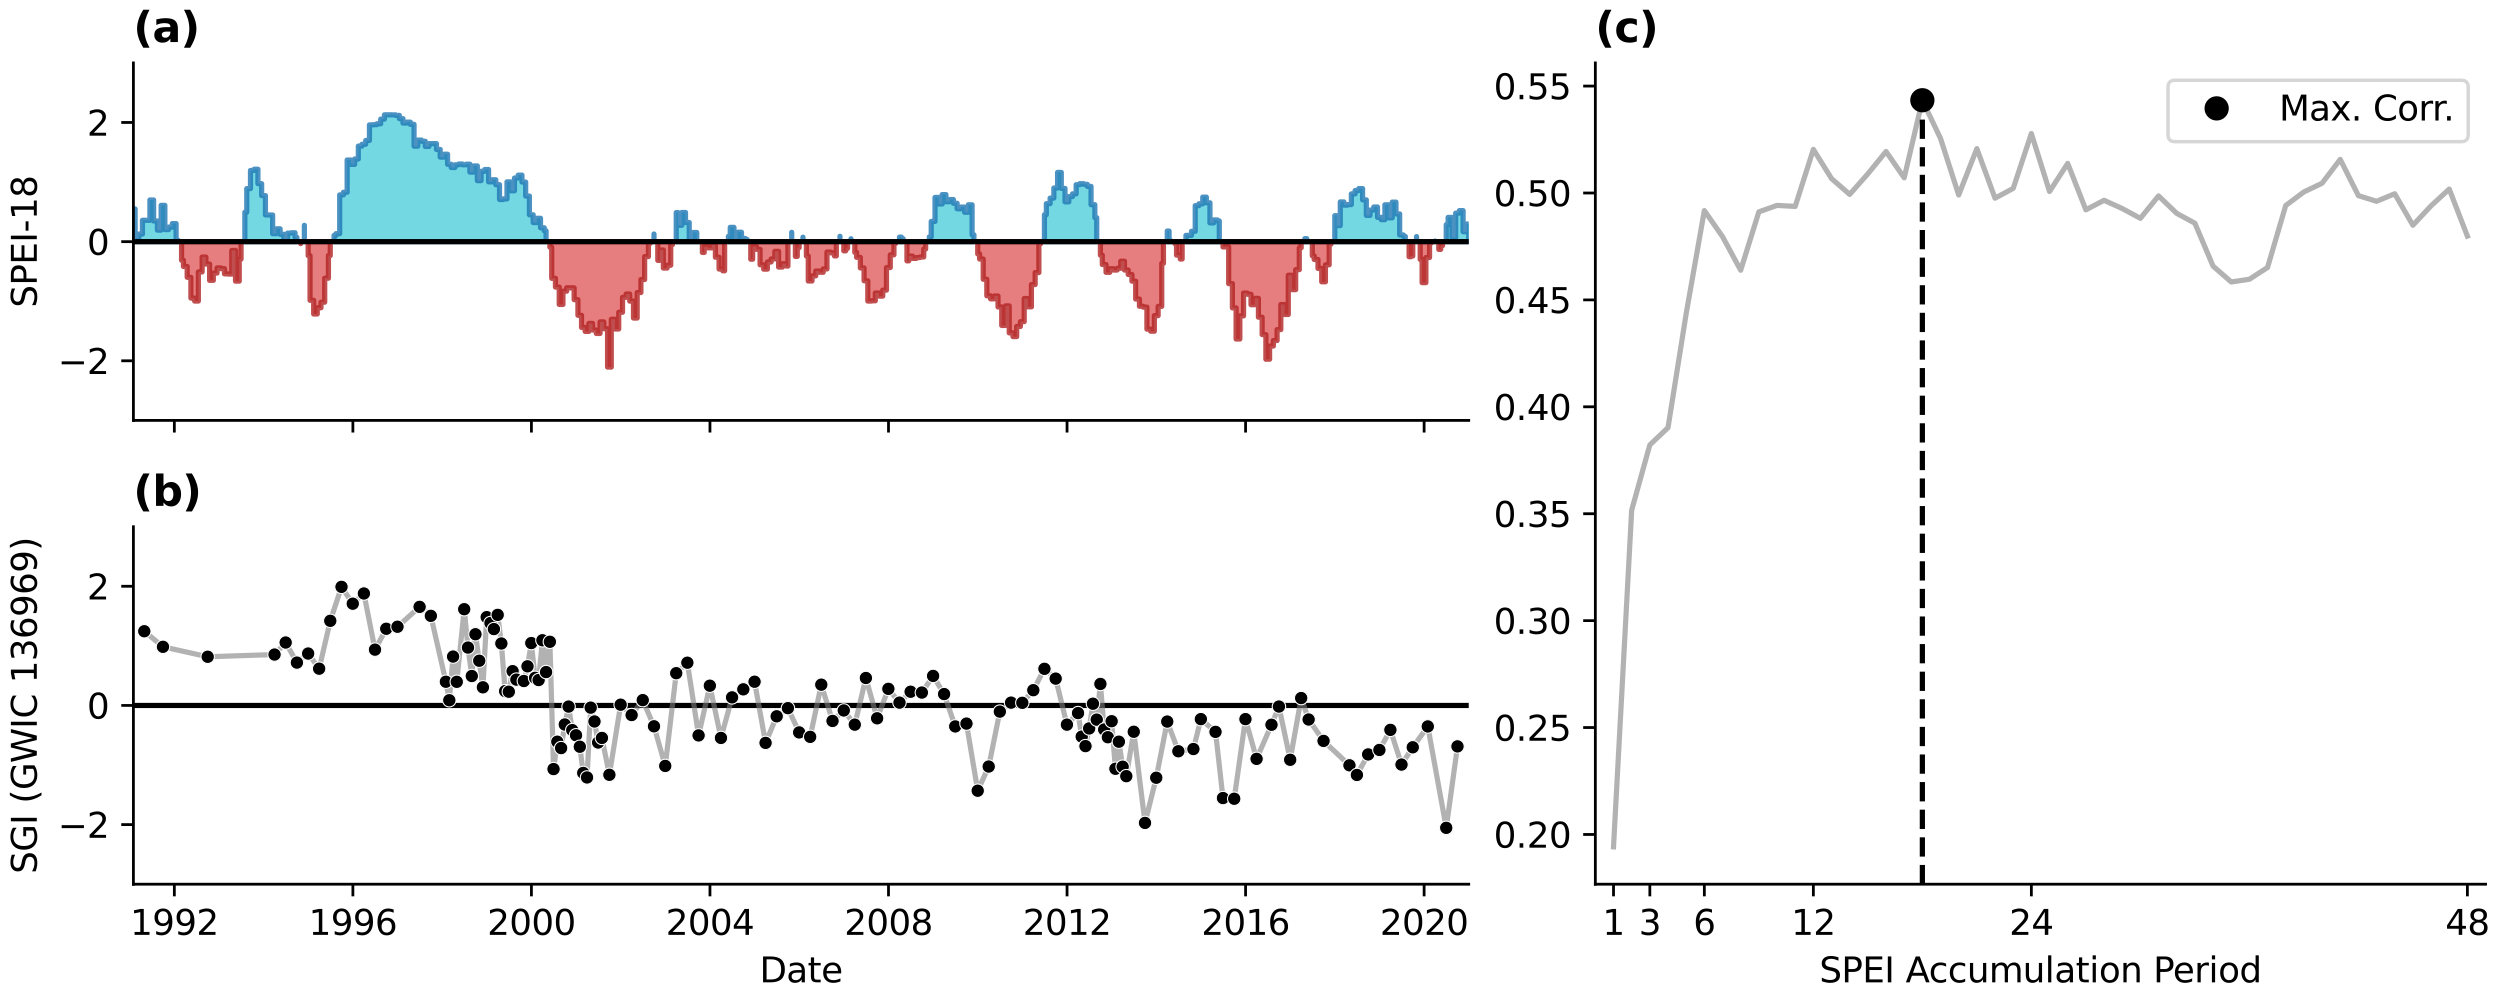 <?xml version="1.0" encoding="utf-8" standalone="no"?>
<!DOCTYPE svg PUBLIC "-//W3C//DTD SVG 1.1//EN"
  "http://www.w3.org/Graphics/SVG/1.1/DTD/svg11.dtd">
<svg xmlns:xlink="http://www.w3.org/1999/xlink" width="720pt" height="288pt" viewBox="0 0 720 288" xmlns="http://www.w3.org/2000/svg" version="1.1">
 <defs>
  <style type="text/css">*{stroke-linejoin: round; stroke-linecap: butt}</style>
 </defs>
 <g id="figure_1">
  <g id="patch_1">
   <path d="M 0 288 
L 720 288 
L 720 0 
L 0 0 
z
" style="fill: #ffffff"/>
  </g>
  <g id="axes_1">
   <g id="patch_2">
    <path d="M 38.421 121.071 
L 422.993 121.071 
L 422.993 18.118 
L 38.421 18.118 
z
" style="fill: #ffffff"/>
   </g>
   <g id="PolyCollection_1">
    <path d="M 38.421 69.595 
L 38.421 60.163 
L 38.913 60.163 
L 38.913 68.616 
L 39.952 68.616 
L 39.952 67.402 
L 41.025 67.402 
L 41.025 63.445 
L 42.098 63.445 
L 42.098 63.454 
L 43.172 63.454 
L 43.172 57.6 
L 44.245 57.6 
L 44.245 63.642 
L 45.336 63.642 
L 45.336 66.279 
L 46.41 66.279 
L 46.41 59.135 
L 47.483 59.135 
L 47.483 66.119 
L 48.557 66.119 
L 48.557 65.405 
L 49.63 65.405 
L 49.63 64.392 
L 50.721 64.392 
L 50.721 69.181 
L 51.267 69.181 
L 51.267 69.595 
L 51.267 69.595 
L 50.721 69.595 
L 50.721 69.595 
L 49.63 69.595 
L 49.63 69.595 
L 48.557 69.595 
L 48.557 69.595 
L 47.483 69.595 
L 47.483 69.595 
L 46.41 69.595 
L 46.41 69.595 
L 45.336 69.595 
L 45.336 69.595 
L 44.245 69.595 
L 44.245 69.595 
L 43.172 69.595 
L 43.172 69.595 
L 42.098 69.595 
L 42.098 69.595 
L 41.025 69.595 
L 41.025 69.595 
L 39.952 69.595 
L 39.952 69.595 
L 38.913 69.595 
L 38.913 69.595 
L 38.421 69.595 
z
" clip-path="url(#p60d779b34c)" style="fill: #17becf; fill-opacity: 0.6; stroke: #1f77b4; stroke-opacity: 0.8; stroke-width: 1.5"/>
    <path d="M 70.518 69.595 
L 70.518 61.111 
L 71.064 61.111 
L 71.064 54.321 
L 72.137 54.321 
L 72.137 49.09 
L 73.21 49.09 
L 73.21 48.74 
L 74.284 48.74 
L 74.284 52.892 
L 75.357 52.892 
L 75.357 56.334 
L 76.448 56.334 
L 76.448 61.901 
L 77.487 61.901 
L 77.487 61.912 
L 78.525 61.912 
L 78.525 67.3 
L 79.598 67.3 
L 79.598 65.903 
L 80.672 65.903 
L 80.672 67.467 
L 81.745 67.467 
L 81.745 69.214 
L 82.819 69.214 
L 82.819 67.143 
L 83.91 67.143 
L 83.91 67.037 
L 84.983 67.037 
L 84.983 68.355 
L 85.511 68.355 
L 85.511 69.595 
L 85.511 69.595 
L 84.983 69.595 
L 84.983 69.595 
L 83.91 69.595 
L 83.91 69.595 
L 82.819 69.595 
L 82.819 69.595 
L 81.745 69.595 
L 81.745 69.595 
L 80.672 69.595 
L 80.672 69.595 
L 79.598 69.595 
L 79.598 69.595 
L 78.525 69.595 
L 78.525 69.595 
L 77.487 69.595 
L 77.487 69.595 
L 76.448 69.595 
L 76.448 69.595 
L 75.357 69.595 
L 75.357 69.595 
L 74.284 69.595 
L 74.284 69.595 
L 73.21 69.595 
L 73.21 69.595 
L 72.137 69.595 
L 72.137 69.595 
L 71.064 69.595 
L 71.064 69.595 
L 70.518 69.595 
z
" clip-path="url(#p60d779b34c)" style="fill: #17becf; fill-opacity: 0.6; stroke: #1f77b4; stroke-opacity: 0.8; stroke-width: 1.5"/>
    <path d="M 87.658 69.595 
L 87.658 64.893 
L 87.658 64.893 
L 87.658 69.595 
L 87.658 69.595 
L 87.658 69.595 
z
" clip-path="url(#p60d779b34c)" style="fill: #17becf; fill-opacity: 0.6; stroke: #1f77b4; stroke-opacity: 0.8; stroke-width: 1.5"/>
    <path d="M 96.21 69.595 
L 96.21 67.807 
L 96.756 67.807 
L 96.756 67.293 
L 97.829 67.293 
L 97.829 56.125 
L 98.903 56.125 
L 98.903 55.376 
L 99.976 55.376 
L 99.976 46.081 
L 101.049 46.081 
L 101.049 47.343 
L 102.141 47.343 
L 102.141 45.793 
L 103.196 45.793 
L 103.196 42.07 
L 104.252 42.07 
L 104.252 41.552 
L 105.326 41.552 
L 105.326 40.462 
L 106.399 40.462 
L 106.399 35.964 
L 107.473 35.964 
L 107.473 35.898 
L 108.546 35.898 
L 108.546 35.652 
L 109.637 35.652 
L 109.637 34.309 
L 110.71 34.309 
L 110.71 33.072 
L 111.784 33.072 
L 111.784 33.073 
L 112.857 33.073 
L 112.857 33.08 
L 113.931 33.08 
L 113.931 33.231 
L 115.022 33.231 
L 115.022 34.172 
L 116.06 34.172 
L 116.06 35.448 
L 117.098 35.448 
L 117.098 35.173 
L 118.172 35.173 
L 118.172 35.814 
L 119.245 35.814 
L 119.245 42.106 
L 120.319 42.106 
L 120.319 40.342 
L 121.392 40.342 
L 121.392 40.683 
L 122.483 40.683 
L 122.483 42.179 
L 123.556 42.179 
L 123.556 41.365 
L 124.63 41.365 
L 124.63 41.365 
L 125.703 41.365 
L 125.703 43.052 
L 126.777 43.052 
L 126.777 45.253 
L 127.868 45.253 
L 127.868 44.417 
L 128.906 44.417 
L 128.906 47.315 
L 129.944 47.315 
L 129.944 48.254 
L 131.018 48.254 
L 131.018 47.466 
L 132.091 47.466 
L 132.091 47.242 
L 133.165 47.242 
L 133.165 47.466 
L 134.238 47.466 
L 134.238 47.288 
L 135.329 47.288 
L 135.329 49.567 
L 136.403 49.567 
L 136.403 47.783 
L 137.476 47.783 
L 137.476 52.03 
L 138.549 52.03 
L 138.549 49.333 
L 139.623 49.333 
L 139.623 48.82 
L 140.714 48.82 
L 140.714 52.371 
L 141.752 52.371 
L 141.752 51.764 
L 142.79 51.764 
L 142.79 53.192 
L 143.864 53.192 
L 143.864 57.456 
L 144.937 57.456 
L 144.937 57.283 
L 146.011 57.283 
L 146.011 52.384 
L 147.084 52.384 
L 147.084 54.945 
L 148.175 54.945 
L 148.175 51.271 
L 149.249 51.271 
L 149.249 50.434 
L 150.322 50.434 
L 150.322 52.438 
L 151.395 52.438 
L 151.395 56.459 
L 152.469 56.459 
L 152.469 61.858 
L 153.56 61.858 
L 153.56 64.105 
L 154.616 64.105 
L 154.616 62.859 
L 155.672 62.859 
L 155.672 65.606 
L 156.745 65.606 
L 156.745 66.463 
L 157.273 66.463 
L 157.273 69.595 
L 157.273 69.595 
L 156.745 69.595 
L 156.745 69.595 
L 155.672 69.595 
L 155.672 69.595 
L 154.616 69.595 
L 154.616 69.595 
L 153.56 69.595 
L 153.56 69.595 
L 152.469 69.595 
L 152.469 69.595 
L 151.395 69.595 
L 151.395 69.595 
L 150.322 69.595 
L 150.322 69.595 
L 149.249 69.595 
L 149.249 69.595 
L 148.175 69.595 
L 148.175 69.595 
L 147.084 69.595 
L 147.084 69.595 
L 146.011 69.595 
L 146.011 69.595 
L 144.937 69.595 
L 144.937 69.595 
L 143.864 69.595 
L 143.864 69.595 
L 142.79 69.595 
L 142.79 69.595 
L 141.752 69.595 
L 141.752 69.595 
L 140.714 69.595 
L 140.714 69.595 
L 139.623 69.595 
L 139.623 69.595 
L 138.549 69.595 
L 138.549 69.595 
L 137.476 69.595 
L 137.476 69.595 
L 136.403 69.595 
L 136.403 69.595 
L 135.329 69.595 
L 135.329 69.595 
L 134.238 69.595 
L 134.238 69.595 
L 133.165 69.595 
L 133.165 69.595 
L 132.091 69.595 
L 132.091 69.595 
L 131.018 69.595 
L 131.018 69.595 
L 129.944 69.595 
L 129.944 69.595 
L 128.906 69.595 
L 128.906 69.595 
L 127.868 69.595 
L 127.868 69.595 
L 126.777 69.595 
L 126.777 69.595 
L 125.703 69.595 
L 125.703 69.595 
L 124.63 69.595 
L 124.63 69.595 
L 123.556 69.595 
L 123.556 69.595 
L 122.483 69.595 
L 122.483 69.595 
L 121.392 69.595 
L 121.392 69.595 
L 120.319 69.595 
L 120.319 69.595 
L 119.245 69.595 
L 119.245 69.595 
L 118.172 69.595 
L 118.172 69.595 
L 117.098 69.595 
L 117.098 69.595 
L 116.06 69.595 
L 116.06 69.595 
L 115.022 69.595 
L 115.022 69.595 
L 113.931 69.595 
L 113.931 69.595 
L 112.857 69.595 
L 112.857 69.595 
L 111.784 69.595 
L 111.784 69.595 
L 110.71 69.595 
L 110.71 69.595 
L 109.637 69.595 
L 109.637 69.595 
L 108.546 69.595 
L 108.546 69.595 
L 107.473 69.595 
L 107.473 69.595 
L 106.399 69.595 
L 106.399 69.595 
L 105.326 69.595 
L 105.326 69.595 
L 104.252 69.595 
L 104.252 69.595 
L 103.196 69.595 
L 103.196 69.595 
L 102.141 69.595 
L 102.141 69.595 
L 101.049 69.595 
L 101.049 69.595 
L 99.976 69.595 
L 99.976 69.595 
L 98.903 69.595 
L 98.903 69.595 
L 97.829 69.595 
L 97.829 69.595 
L 96.756 69.595 
L 96.756 69.595 
L 96.21 69.595 
z
" clip-path="url(#p60d779b34c)" style="fill: #17becf; fill-opacity: 0.6; stroke: #1f77b4; stroke-opacity: 0.8; stroke-width: 1.5"/>
    <path d="M 188.35 69.595 
L 188.35 67.397 
L 188.35 67.397 
L 188.35 69.595 
L 188.35 69.595 
L 188.35 69.595 
z
" clip-path="url(#p60d779b34c)" style="fill: #17becf; fill-opacity: 0.6; stroke: #1f77b4; stroke-opacity: 0.8; stroke-width: 1.5"/>
    <path d="M 194.755 69.595 
L 194.755 61.219 
L 195.283 61.219 
L 195.283 64.887 
L 196.357 64.887 
L 196.357 61.194 
L 197.43 61.194 
L 197.43 64.08 
L 198.504 64.08 
L 198.504 69.306 
L 199.595 69.306 
L 199.595 66.951 
L 200.668 66.951 
L 200.668 69.561 
L 201.196 69.561 
L 201.196 69.595 
L 201.196 69.595 
L 200.668 69.595 
L 200.668 69.595 
L 199.595 69.595 
L 199.595 69.595 
L 198.504 69.595 
L 198.504 69.595 
L 197.43 69.595 
L 197.43 69.595 
L 196.357 69.595 
L 196.357 69.595 
L 195.283 69.595 
L 195.283 69.595 
L 194.755 69.595 
z
" clip-path="url(#p60d779b34c)" style="fill: #17becf; fill-opacity: 0.6; stroke: #1f77b4; stroke-opacity: 0.8; stroke-width: 1.5"/>
    <path d="M 209.783 69.595 
L 209.783 68.065 
L 210.311 68.065 
L 210.311 65.474 
L 211.385 65.474 
L 211.385 69.568 
L 212.476 69.568 
L 212.476 66.88 
L 213.549 66.88 
L 213.549 68.664 
L 214.623 68.664 
L 214.623 68.96 
L 215.168 68.96 
L 215.168 69.595 
L 215.168 69.595 
L 214.623 69.595 
L 214.623 69.595 
L 213.549 69.595 
L 213.549 69.595 
L 212.476 69.595 
L 212.476 69.595 
L 211.385 69.595 
L 211.385 69.595 
L 210.311 69.595 
L 210.311 69.595 
L 209.783 69.595 
z
" clip-path="url(#p60d779b34c)" style="fill: #17becf; fill-opacity: 0.6; stroke: #1f77b4; stroke-opacity: 0.8; stroke-width: 1.5"/>
    <path d="M 228.014 69.595 
L 228.014 66.904 
L 228.014 66.904 
L 228.014 69.595 
L 228.014 69.595 
L 228.014 69.595 
z
" clip-path="url(#p60d779b34c)" style="fill: #17becf; fill-opacity: 0.6; stroke: #1f77b4; stroke-opacity: 0.8; stroke-width: 1.5"/>
    <path d="M 231.252 69.595 
L 231.252 68.309 
L 231.252 68.309 
L 231.252 69.595 
L 231.252 69.595 
L 231.252 69.595 
z
" clip-path="url(#p60d779b34c)" style="fill: #17becf; fill-opacity: 0.6; stroke: #1f77b4; stroke-opacity: 0.8; stroke-width: 1.5"/>
    <path d="M 241.916 69.595 
L 241.916 68.053 
L 241.916 68.053 
L 241.916 69.595 
L 241.916 69.595 
L 241.916 69.595 
z
" clip-path="url(#p60d779b34c)" style="fill: #17becf; fill-opacity: 0.6; stroke: #1f77b4; stroke-opacity: 0.8; stroke-width: 1.5"/>
    <path d="M 245.084 69.595 
L 245.084 68.763 
L 245.084 68.763 
L 245.084 69.595 
L 245.084 69.595 
L 245.084 69.595 
z
" clip-path="url(#p60d779b34c)" style="fill: #17becf; fill-opacity: 0.6; stroke: #1f77b4; stroke-opacity: 0.8; stroke-width: 1.5"/>
    <path d="M 259.056 69.595 
L 259.056 68.285 
L 259.584 68.285 
L 259.584 68.766 
L 260.112 68.766 
L 260.112 69.595 
L 260.112 69.595 
L 259.584 69.595 
L 259.584 69.595 
L 259.056 69.595 
z
" clip-path="url(#p60d779b34c)" style="fill: #17becf; fill-opacity: 0.6; stroke: #1f77b4; stroke-opacity: 0.8; stroke-width: 1.5"/>
    <path d="M 267.644 69.595 
L 267.644 68.202 
L 268.189 68.202 
L 268.189 63.767 
L 269.28 63.767 
L 269.28 56.859 
L 270.318 56.859 
L 270.318 58.752 
L 271.357 58.752 
L 271.357 56.038 
L 272.43 56.038 
L 272.43 58.088 
L 273.503 58.088 
L 273.503 57.46 
L 274.577 57.46 
L 274.577 58.539 
L 275.65 58.539 
L 275.65 60.124 
L 276.741 60.124 
L 276.741 59.638 
L 277.815 59.638 
L 277.815 61.136 
L 278.888 61.136 
L 278.888 58.975 
L 279.962 58.975 
L 279.962 67.616 
L 280.49 67.616 
L 280.49 69.595 
L 280.49 69.595 
L 279.962 69.595 
L 279.962 69.595 
L 278.888 69.595 
L 278.888 69.595 
L 277.815 69.595 
L 277.815 69.595 
L 276.741 69.595 
L 276.741 69.595 
L 275.65 69.595 
L 275.65 69.595 
L 274.577 69.595 
L 274.577 69.595 
L 273.503 69.595 
L 273.503 69.595 
L 272.43 69.595 
L 272.43 69.595 
L 271.357 69.595 
L 271.357 69.595 
L 270.318 69.595 
L 270.318 69.595 
L 269.28 69.595 
L 269.28 69.595 
L 268.189 69.595 
L 268.189 69.595 
L 267.644 69.595 
z
" clip-path="url(#p60d779b34c)" style="fill: #17becf; fill-opacity: 0.6; stroke: #1f77b4; stroke-opacity: 0.8; stroke-width: 1.5"/>
    <path d="M 300.797 69.595 
L 300.797 61.829 
L 301.342 61.829 
L 301.342 58.65 
L 302.433 58.65 
L 302.433 57.053 
L 303.507 57.053 
L 303.507 54.147 
L 304.58 54.147 
L 304.58 49.655 
L 305.654 49.655 
L 305.654 54.258 
L 306.727 54.258 
L 306.727 58.138 
L 307.818 58.138 
L 307.818 56.621 
L 308.874 56.621 
L 308.874 55.833 
L 309.93 55.833 
L 309.93 53.191 
L 311.003 53.191 
L 311.003 52.888 
L 312.077 52.888 
L 312.077 53.094 
L 313.15 53.094 
L 313.15 53.685 
L 314.224 53.685 
L 314.224 58.952 
L 315.315 58.952 
L 315.315 62.682 
L 315.86 62.682 
L 315.86 69.595 
L 315.86 69.595 
L 315.315 69.595 
L 315.315 69.595 
L 314.224 69.595 
L 314.224 69.595 
L 313.15 69.595 
L 313.15 69.595 
L 312.077 69.595 
L 312.077 69.595 
L 311.003 69.595 
L 311.003 69.595 
L 309.93 69.595 
L 309.93 69.595 
L 308.874 69.595 
L 308.874 69.595 
L 307.818 69.595 
L 307.818 69.595 
L 306.727 69.595 
L 306.727 69.595 
L 305.654 69.595 
L 305.654 69.595 
L 304.58 69.595 
L 304.58 69.595 
L 303.507 69.595 
L 303.507 69.595 
L 302.433 69.595 
L 302.433 69.595 
L 301.342 69.595 
L 301.342 69.595 
L 300.797 69.595 
z
" clip-path="url(#p60d779b34c)" style="fill: #17becf; fill-opacity: 0.6; stroke: #1f77b4; stroke-opacity: 0.8; stroke-width: 1.5"/>
    <path d="M 336.168 69.595 
L 336.168 66.544 
L 336.695 66.544 
L 336.695 69.337 
L 337.223 69.337 
L 337.223 69.595 
L 337.223 69.595 
L 336.695 69.595 
L 336.695 69.595 
L 336.168 69.595 
z
" clip-path="url(#p60d779b34c)" style="fill: #17becf; fill-opacity: 0.6; stroke: #1f77b4; stroke-opacity: 0.8; stroke-width: 1.5"/>
    <path d="M 341.552 69.595 
L 341.552 67.792 
L 342.08 67.792 
L 342.08 67.78 
L 343.154 67.78 
L 343.154 66.609 
L 344.227 66.609 
L 344.227 59.221 
L 345.301 59.221 
L 345.301 58.688 
L 346.392 58.688 
L 346.392 56.772 
L 347.43 56.772 
L 347.43 58.403 
L 348.468 58.403 
L 348.468 64.199 
L 349.542 64.199 
L 349.542 63.345 
L 350.615 63.345 
L 350.615 63.629 
L 351.16 63.629 
L 351.16 69.595 
L 351.16 69.595 
L 350.615 69.595 
L 350.615 69.595 
L 349.542 69.595 
L 349.542 69.595 
L 348.468 69.595 
L 348.468 69.595 
L 347.43 69.595 
L 347.43 69.595 
L 346.392 69.595 
L 346.392 69.595 
L 345.301 69.595 
L 345.301 69.595 
L 344.227 69.595 
L 344.227 69.595 
L 343.154 69.595 
L 343.154 69.595 
L 342.08 69.595 
L 342.08 69.595 
L 341.552 69.595 
z
" clip-path="url(#p60d779b34c)" style="fill: #17becf; fill-opacity: 0.6; stroke: #1f77b4; stroke-opacity: 0.8; stroke-width: 1.5"/>
    <path d="M 375.797 69.595 
L 375.797 68.731 
L 376.342 68.731 
L 376.342 69.557 
L 376.888 69.557 
L 376.888 69.595 
L 376.888 69.595 
L 376.342 69.595 
L 376.342 69.595 
L 375.797 69.595 
z
" clip-path="url(#p60d779b34c)" style="fill: #17becf; fill-opacity: 0.6; stroke: #1f77b4; stroke-opacity: 0.8; stroke-width: 1.5"/>
    <path d="M 384.419 69.595 
L 384.419 62.119 
L 384.965 62.119 
L 384.965 64.974 
L 386.003 64.974 
L 386.003 58.152 
L 387.041 58.152 
L 387.041 59.071 
L 388.115 59.071 
L 388.115 58.917 
L 389.188 58.917 
L 389.188 55.84 
L 390.262 55.84 
L 390.262 54.882 
L 391.335 54.882 
L 391.335 54.315 
L 392.426 54.315 
L 392.426 57.555 
L 393.5 57.555 
L 393.5 62.03 
L 394.573 62.03 
L 394.573 60.498 
L 395.647 60.498 
L 395.647 59.621 
L 396.72 59.621 
L 396.72 62.601 
L 397.811 62.601 
L 397.811 63.271 
L 398.849 63.271 
L 398.849 58.976 
L 399.888 58.976 
L 399.888 62.735 
L 400.961 62.735 
L 400.961 58.208 
L 402.034 58.208 
L 402.034 61.606 
L 403.108 61.606 
L 403.108 67.666 
L 404.181 67.666 
L 404.181 68.083 
L 404.727 68.083 
L 404.727 69.595 
L 404.727 69.595 
L 404.181 69.595 
L 404.181 69.595 
L 403.108 69.595 
L 403.108 69.595 
L 402.034 69.595 
L 402.034 69.595 
L 400.961 69.595 
L 400.961 69.595 
L 399.888 69.595 
L 399.888 69.595 
L 398.849 69.595 
L 398.849 69.595 
L 397.811 69.595 
L 397.811 69.595 
L 396.72 69.595 
L 396.72 69.595 
L 395.647 69.595 
L 395.647 69.595 
L 394.573 69.595 
L 394.573 69.595 
L 393.5 69.595 
L 393.5 69.595 
L 392.426 69.595 
L 392.426 69.595 
L 391.335 69.595 
L 391.335 69.595 
L 390.262 69.595 
L 390.262 69.595 
L 389.188 69.595 
L 389.188 69.595 
L 388.115 69.595 
L 388.115 69.595 
L 387.041 69.595 
L 387.041 69.595 
L 386.003 69.595 
L 386.003 69.595 
L 384.965 69.595 
L 384.965 69.595 
L 384.419 69.595 
z
" clip-path="url(#p60d779b34c)" style="fill: #17becf; fill-opacity: 0.6; stroke: #1f77b4; stroke-opacity: 0.8; stroke-width: 1.5"/>
    <path d="M 407.965 69.595 
L 407.965 68.14 
L 407.965 68.14 
L 407.965 69.595 
L 407.965 69.595 
L 407.965 69.595 
z
" clip-path="url(#p60d779b34c)" style="fill: #17becf; fill-opacity: 0.6; stroke: #1f77b4; stroke-opacity: 0.8; stroke-width: 1.5"/>
    <path d="M 413.314 69.595 
L 413.314 69.413 
L 413.314 69.413 
L 413.314 69.595 
L 413.314 69.595 
L 413.314 69.595 
z
" clip-path="url(#p60d779b34c)" style="fill: #17becf; fill-opacity: 0.6; stroke: #1f77b4; stroke-opacity: 0.8; stroke-width: 1.5"/>
    <path d="M 416.517 69.595 
L 416.517 64.71 
L 417.063 64.71 
L 417.063 62.606 
L 418.154 62.606 
L 418.154 68.418 
L 419.227 68.418 
L 419.227 61.39 
L 420.3 61.39 
L 420.3 60.663 
L 421.374 60.663 
L 421.374 66.732 
L 422.447 66.732 
L 422.447 64.509 
L 422.993 64.509 
L 422.993 69.595 
L 422.993 69.595 
L 422.447 69.595 
L 422.447 69.595 
L 421.374 69.595 
L 421.374 69.595 
L 420.3 69.595 
L 420.3 69.595 
L 419.227 69.595 
L 419.227 69.595 
L 418.154 69.595 
L 418.154 69.595 
L 417.063 69.595 
L 417.063 69.595 
L 416.517 69.595 
z
" clip-path="url(#p60d779b34c)" style="fill: #17becf; fill-opacity: 0.6; stroke: #1f77b4; stroke-opacity: 0.8; stroke-width: 1.5"/>
   </g>
   <g id="PolyCollection_2">
    <path d="M 52.287 69.595 
L 52.287 74.957 
L 52.833 74.957 
L 52.833 76.75 
L 53.906 76.75 
L 53.906 79.866 
L 54.98 79.866 
L 54.98 85.852 
L 56.053 85.852 
L 56.053 86.703 
L 57.127 86.703 
L 57.127 78.315 
L 58.218 78.315 
L 58.218 74.038 
L 59.291 74.038 
L 59.291 76.047 
L 60.364 76.047 
L 60.364 80.742 
L 61.438 80.742 
L 61.438 78.644 
L 62.511 78.644 
L 62.511 77.166 
L 63.602 77.166 
L 63.602 77.373 
L 64.641 77.373 
L 64.641 78.874 
L 65.679 78.874 
L 65.679 78.938 
L 66.752 78.938 
L 66.752 72.132 
L 67.826 72.132 
L 67.826 80.973 
L 68.899 80.973 
L 68.899 74.619 
L 69.427 74.619 
L 69.427 69.595 
L 69.427 69.595 
L 68.899 69.595 
L 68.899 69.595 
L 67.826 69.595 
L 67.826 69.595 
L 66.752 69.595 
L 66.752 69.595 
L 65.679 69.595 
L 65.679 69.595 
L 64.641 69.595 
L 64.641 69.595 
L 63.602 69.595 
L 63.602 69.595 
L 62.511 69.595 
L 62.511 69.595 
L 61.438 69.595 
L 61.438 69.595 
L 60.364 69.595 
L 60.364 69.595 
L 59.291 69.595 
L 59.291 69.595 
L 58.218 69.595 
L 58.218 69.595 
L 57.127 69.595 
L 57.127 69.595 
L 56.053 69.595 
L 56.053 69.595 
L 54.98 69.595 
L 54.98 69.595 
L 53.906 69.595 
L 53.906 69.595 
L 52.833 69.595 
L 52.833 69.595 
L 52.287 69.595 
z
" clip-path="url(#p60d779b34c)" style="fill: #d62728; fill-opacity: 0.6; stroke: #b22222; stroke-opacity: 0.8; stroke-width: 1.5"/>
    <path d="M 86.602 69.595 
L 86.602 70.162 
L 86.602 70.162 
L 86.602 69.595 
L 86.602 69.595 
L 86.602 69.595 
z
" clip-path="url(#p60d779b34c)" style="fill: #d62728; fill-opacity: 0.6; stroke: #b22222; stroke-opacity: 0.8; stroke-width: 1.5"/>
    <path d="M 88.749 69.595 
L 88.749 73.619 
L 89.294 73.619 
L 89.294 86.485 
L 90.333 86.485 
L 90.333 90.43 
L 91.371 90.43 
L 91.371 88.637 
L 92.444 88.637 
L 92.444 87.031 
L 93.518 87.031 
L 93.518 80.12 
L 94.591 80.12 
L 94.591 73.602 
L 95.119 73.602 
L 95.119 69.595 
L 95.119 69.595 
L 94.591 69.595 
L 94.591 69.595 
L 93.518 69.595 
L 93.518 69.595 
L 92.444 69.595 
L 92.444 69.595 
L 91.371 69.595 
L 91.371 69.595 
L 90.333 69.595 
L 90.333 69.595 
L 89.294 69.595 
L 89.294 69.595 
L 88.749 69.595 
z
" clip-path="url(#p60d779b34c)" style="fill: #d62728; fill-opacity: 0.6; stroke: #b22222; stroke-opacity: 0.8; stroke-width: 1.5"/>
    <path d="M 158.364 69.595 
L 158.364 71.184 
L 158.892 71.184 
L 158.892 80.153 
L 159.965 80.153 
L 159.965 82.674 
L 161.056 82.674 
L 161.056 87.679 
L 162.13 87.679 
L 162.13 83.87 
L 163.203 83.87 
L 163.203 82.889 
L 164.277 82.889 
L 164.277 82.915 
L 165.35 82.915 
L 165.35 86.293 
L 166.441 86.293 
L 166.441 90.809 
L 167.479 90.809 
L 167.479 94.301 
L 168.518 94.301 
L 168.518 95.45 
L 169.591 95.45 
L 169.591 93.15 
L 170.665 93.15 
L 170.665 95.048 
L 171.738 95.048 
L 171.738 96.037 
L 172.811 96.037 
L 172.811 92.707 
L 173.902 92.707 
L 173.902 94.67 
L 174.976 94.67 
L 174.976 105.721 
L 176.049 105.721 
L 176.049 91.953 
L 177.123 91.953 
L 177.123 94.745 
L 178.196 94.745 
L 178.196 89.929 
L 179.287 89.929 
L 179.287 85.626 
L 180.326 85.626 
L 180.326 84.675 
L 181.364 84.675 
L 181.364 86.717 
L 182.437 86.717 
L 182.437 91.593 
L 183.511 91.593 
L 183.511 84.252 
L 184.584 84.252 
L 184.584 80.51 
L 185.658 80.51 
L 185.658 73.905 
L 186.749 73.905 
L 186.749 70.046 
L 187.294 70.046 
L 187.294 69.595 
L 187.294 69.595 
L 186.749 69.595 
L 186.749 69.595 
L 185.658 69.595 
L 185.658 69.595 
L 184.584 69.595 
L 184.584 69.595 
L 183.511 69.595 
L 183.511 69.595 
L 182.437 69.595 
L 182.437 69.595 
L 181.364 69.595 
L 181.364 69.595 
L 180.326 69.595 
L 180.326 69.595 
L 179.287 69.595 
L 179.287 69.595 
L 178.196 69.595 
L 178.196 69.595 
L 177.123 69.595 
L 177.123 69.595 
L 176.049 69.595 
L 176.049 69.595 
L 174.976 69.595 
L 174.976 69.595 
L 173.902 69.595 
L 173.902 69.595 
L 172.811 69.595 
L 172.811 69.595 
L 171.738 69.595 
L 171.738 69.595 
L 170.665 69.595 
L 170.665 69.595 
L 169.591 69.595 
L 169.591 69.595 
L 168.518 69.595 
L 168.518 69.595 
L 167.479 69.595 
L 167.479 69.595 
L 166.441 69.595 
L 166.441 69.595 
L 165.35 69.595 
L 165.35 69.595 
L 164.277 69.595 
L 164.277 69.595 
L 163.203 69.595 
L 163.203 69.595 
L 162.13 69.595 
L 162.13 69.595 
L 161.056 69.595 
L 161.056 69.595 
L 159.965 69.595 
L 159.965 69.595 
L 158.892 69.595 
L 158.892 69.595 
L 158.364 69.595 
z
" clip-path="url(#p60d779b34c)" style="fill: #d62728; fill-opacity: 0.6; stroke: #b22222; stroke-opacity: 0.8; stroke-width: 1.5"/>
    <path d="M 189.441 69.595 
L 189.441 74.991 
L 189.969 74.991 
L 189.969 71.993 
L 191.042 71.993 
L 191.042 77.195 
L 192.133 77.195 
L 192.133 76.391 
L 193.172 76.391 
L 193.172 70.452 
L 193.664 70.452 
L 193.664 69.595 
L 193.664 69.595 
L 193.172 69.595 
L 193.172 69.595 
L 192.133 69.595 
L 192.133 69.595 
L 191.042 69.595 
L 191.042 69.595 
L 189.969 69.595 
L 189.969 69.595 
L 189.441 69.595 
z
" clip-path="url(#p60d779b34c)" style="fill: #d62728; fill-opacity: 0.6; stroke: #b22222; stroke-opacity: 0.8; stroke-width: 1.5"/>
    <path d="M 202.287 69.595 
L 202.287 72.709 
L 202.815 72.709 
L 202.815 71.083 
L 203.888 71.083 
L 203.888 71.387 
L 204.979 71.387 
L 204.979 70.52 
L 206.035 70.52 
L 206.035 74.08 
L 207.091 74.08 
L 207.091 77.481 
L 208.165 77.481 
L 208.165 77.993 
L 208.692 77.993 
L 208.692 69.595 
L 208.692 69.595 
L 208.165 69.595 
L 208.165 69.595 
L 207.091 69.595 
L 207.091 69.595 
L 206.035 69.595 
L 206.035 69.595 
L 204.979 69.595 
L 204.979 69.595 
L 203.888 69.595 
L 203.888 69.595 
L 202.815 69.595 
L 202.815 69.595 
L 202.287 69.595 
z
" clip-path="url(#p60d779b34c)" style="fill: #d62728; fill-opacity: 0.6; stroke: #b22222; stroke-opacity: 0.8; stroke-width: 1.5"/>
    <path d="M 216.224 69.595 
L 216.224 74.652 
L 216.77 74.652 
L 216.77 71.024 
L 217.861 71.024 
L 217.861 71.807 
L 218.899 71.807 
L 218.899 76.262 
L 219.937 76.262 
L 219.937 77.516 
L 221.011 77.516 
L 221.011 75.449 
L 222.084 75.449 
L 222.084 74.581 
L 223.157 74.581 
L 223.157 72.389 
L 224.231 72.389 
L 224.231 76.913 
L 225.322 76.913 
L 225.322 75.958 
L 226.395 75.958 
L 226.395 76.62 
L 226.923 76.62 
L 226.923 69.595 
L 226.923 69.595 
L 226.395 69.595 
L 226.395 69.595 
L 225.322 69.595 
L 225.322 69.595 
L 224.231 69.595 
L 224.231 69.595 
L 223.157 69.595 
L 223.157 69.595 
L 222.084 69.595 
L 222.084 69.595 
L 221.011 69.595 
L 221.011 69.595 
L 219.937 69.595 
L 219.937 69.595 
L 218.899 69.595 
L 218.899 69.595 
L 217.861 69.595 
L 217.861 69.595 
L 216.77 69.595 
L 216.77 69.595 
L 216.224 69.595 
z
" clip-path="url(#p60d779b34c)" style="fill: #d62728; fill-opacity: 0.6; stroke: #b22222; stroke-opacity: 0.8; stroke-width: 1.5"/>
    <path d="M 229.07 69.595 
L 229.07 73.849 
L 229.616 73.849 
L 229.616 71.316 
L 230.161 71.316 
L 230.161 69.595 
L 230.161 69.595 
L 229.616 69.595 
L 229.616 69.595 
L 229.07 69.595 
z
" clip-path="url(#p60d779b34c)" style="fill: #d62728; fill-opacity: 0.6; stroke: #b22222; stroke-opacity: 0.8; stroke-width: 1.5"/>
    <path d="M 232.238 69.595 
L 232.238 73.741 
L 232.783 73.741 
L 232.783 80.936 
L 233.857 80.936 
L 233.857 79.449 
L 234.93 79.449 
L 234.93 78.062 
L 236.003 78.062 
L 236.003 78.416 
L 237.077 78.416 
L 237.077 77.456 
L 238.168 77.456 
L 238.168 72.59 
L 239.241 72.59 
L 239.241 72.827 
L 240.315 72.827 
L 240.315 73.701 
L 240.86 73.701 
L 240.86 69.595 
L 240.86 69.595 
L 240.315 69.595 
L 240.315 69.595 
L 239.241 69.595 
L 239.241 69.595 
L 238.168 69.595 
L 238.168 69.595 
L 237.077 69.595 
L 237.077 69.595 
L 236.003 69.595 
L 236.003 69.595 
L 234.93 69.595 
L 234.93 69.595 
L 233.857 69.595 
L 233.857 69.595 
L 232.783 69.595 
L 232.783 69.595 
L 232.238 69.595 
z
" clip-path="url(#p60d779b34c)" style="fill: #d62728; fill-opacity: 0.6; stroke: #b22222; stroke-opacity: 0.8; stroke-width: 1.5"/>
    <path d="M 243.007 69.595 
L 243.007 72.24 
L 243.553 72.24 
L 243.553 71.53 
L 244.098 71.53 
L 244.098 69.595 
L 244.098 69.595 
L 243.553 69.595 
L 243.553 69.595 
L 243.007 69.595 
z
" clip-path="url(#p60d779b34c)" style="fill: #d62728; fill-opacity: 0.6; stroke: #b22222; stroke-opacity: 0.8; stroke-width: 1.5"/>
    <path d="M 246.175 69.595 
L 246.175 72.67 
L 246.703 72.67 
L 246.703 74.12 
L 247.776 74.12 
L 247.776 77.166 
L 248.85 77.166 
L 248.85 80.864 
L 249.923 80.864 
L 249.923 86.702 
L 251.014 86.702 
L 251.014 86.628 
L 252.087 86.628 
L 252.087 84.377 
L 253.161 84.377 
L 253.161 85.278 
L 254.234 85.278 
L 254.234 83.551 
L 255.308 83.551 
L 255.308 77.056 
L 256.399 77.056 
L 256.399 73.396 
L 257.455 73.396 
L 257.455 70.094 
L 257.965 70.094 
L 257.965 69.595 
L 257.965 69.595 
L 257.455 69.595 
L 257.455 69.595 
L 256.399 69.595 
L 256.399 69.595 
L 255.308 69.595 
L 255.308 69.595 
L 254.234 69.595 
L 254.234 69.595 
L 253.161 69.595 
L 253.161 69.595 
L 252.087 69.595 
L 252.087 69.595 
L 251.014 69.595 
L 251.014 69.595 
L 249.923 69.595 
L 249.923 69.595 
L 248.85 69.595 
L 248.85 69.595 
L 247.776 69.595 
L 247.776 69.595 
L 246.703 69.595 
L 246.703 69.595 
L 246.175 69.595 
z
" clip-path="url(#p60d779b34c)" style="fill: #d62728; fill-opacity: 0.6; stroke: #b22222; stroke-opacity: 0.8; stroke-width: 1.5"/>
    <path d="M 261.203 69.595 
L 261.203 75.13 
L 261.731 75.13 
L 261.731 73.755 
L 262.804 73.755 
L 262.804 74.425 
L 263.895 74.425 
L 263.895 74.182 
L 264.969 74.182 
L 264.969 74.006 
L 266.042 74.006 
L 266.042 71.725 
L 266.588 71.725 
L 266.588 69.595 
L 266.588 69.595 
L 266.042 69.595 
L 266.042 69.595 
L 264.969 69.595 
L 264.969 69.595 
L 263.895 69.595 
L 263.895 69.595 
L 262.804 69.595 
L 262.804 69.595 
L 261.731 69.595 
L 261.731 69.595 
L 261.203 69.595 
z
" clip-path="url(#p60d779b34c)" style="fill: #d62728; fill-opacity: 0.6; stroke: #b22222; stroke-opacity: 0.8; stroke-width: 1.5"/>
    <path d="M 281.581 69.595 
L 281.581 73.138 
L 282.126 73.138 
L 282.126 74.601 
L 283.164 74.601 
L 283.164 80.418 
L 284.203 80.418 
L 284.203 85.188 
L 285.276 85.188 
L 285.276 86.067 
L 286.349 86.067 
L 286.349 85.24 
L 287.423 85.24 
L 287.423 88.404 
L 288.496 88.404 
L 288.496 93.733 
L 289.587 93.733 
L 289.587 88.099 
L 290.661 88.099 
L 290.661 95.875 
L 291.734 95.875 
L 291.734 96.94 
L 292.808 96.94 
L 292.808 94.02 
L 293.881 94.02 
L 293.881 92.642 
L 294.972 92.642 
L 294.972 85.98 
L 296.01 85.98 
L 296.01 88.369 
L 297.049 88.369 
L 297.049 81.953 
L 298.122 81.953 
L 298.122 78.509 
L 299.196 78.509 
L 299.196 70.149 
L 299.741 70.149 
L 299.741 69.595 
L 299.741 69.595 
L 299.196 69.595 
L 299.196 69.595 
L 298.122 69.595 
L 298.122 69.595 
L 297.049 69.595 
L 297.049 69.595 
L 296.01 69.595 
L 296.01 69.595 
L 294.972 69.595 
L 294.972 69.595 
L 293.881 69.595 
L 293.881 69.595 
L 292.808 69.595 
L 292.808 69.595 
L 291.734 69.595 
L 291.734 69.595 
L 290.661 69.595 
L 290.661 69.595 
L 289.587 69.595 
L 289.587 69.595 
L 288.496 69.595 
L 288.496 69.595 
L 287.423 69.595 
L 287.423 69.595 
L 286.349 69.595 
L 286.349 69.595 
L 285.276 69.595 
L 285.276 69.595 
L 284.203 69.595 
L 284.203 69.595 
L 283.164 69.595 
L 283.164 69.595 
L 282.126 69.595 
L 282.126 69.595 
L 281.581 69.595 
z
" clip-path="url(#p60d779b34c)" style="fill: #d62728; fill-opacity: 0.6; stroke: #b22222; stroke-opacity: 0.8; stroke-width: 1.5"/>
    <path d="M 316.916 69.595 
L 316.916 73.475 
L 317.462 73.475 
L 317.462 76.176 
L 318.535 76.176 
L 318.535 78.434 
L 319.608 78.434 
L 319.608 77.392 
L 320.699 77.392 
L 320.699 77.771 
L 321.738 77.771 
L 321.738 77.268 
L 322.776 77.268 
L 322.776 75.235 
L 323.849 75.235 
L 323.849 77.769 
L 324.923 77.769 
L 324.923 79.052 
L 325.996 79.052 
L 325.996 80.974 
L 327.07 80.974 
L 327.07 86.123 
L 328.161 86.123 
L 328.161 88.207 
L 329.234 88.207 
L 329.234 88.456 
L 330.308 88.456 
L 330.308 94.798 
L 331.381 94.798 
L 331.381 95.384 
L 332.455 95.384 
L 332.455 90.903 
L 333.546 90.903 
L 333.546 88.229 
L 334.584 88.229 
L 334.584 75.846 
L 335.077 75.846 
L 335.077 69.595 
L 335.077 69.595 
L 334.584 69.595 
L 334.584 69.595 
L 333.546 69.595 
L 333.546 69.595 
L 332.455 69.595 
L 332.455 69.595 
L 331.381 69.595 
L 331.381 69.595 
L 330.308 69.595 
L 330.308 69.595 
L 329.234 69.595 
L 329.234 69.595 
L 328.161 69.595 
L 328.161 69.595 
L 327.07 69.595 
L 327.07 69.595 
L 325.996 69.595 
L 325.996 69.595 
L 324.923 69.595 
L 324.923 69.595 
L 323.849 69.595 
L 323.849 69.595 
L 322.776 69.595 
L 322.776 69.595 
L 321.738 69.595 
L 321.738 69.595 
L 320.699 69.595 
L 320.699 69.595 
L 319.608 69.595 
L 319.608 69.595 
L 318.535 69.595 
L 318.535 69.595 
L 317.462 69.595 
L 317.462 69.595 
L 316.916 69.595 
z
" clip-path="url(#p60d779b34c)" style="fill: #d62728; fill-opacity: 0.6; stroke: #b22222; stroke-opacity: 0.8; stroke-width: 1.5"/>
    <path d="M 338.314 69.595 
L 338.314 70.105 
L 338.842 70.105 
L 338.842 73.48 
L 339.916 73.48 
L 339.916 74.599 
L 340.461 74.599 
L 340.461 69.595 
L 340.461 69.595 
L 339.916 69.595 
L 339.916 69.595 
L 338.842 69.595 
L 338.842 69.595 
L 338.314 69.595 
z
" clip-path="url(#p60d779b34c)" style="fill: #d62728; fill-opacity: 0.6; stroke: #b22222; stroke-opacity: 0.8; stroke-width: 1.5"/>
    <path d="M 352.216 69.595 
L 352.216 71.121 
L 352.762 71.121 
L 352.762 71.086 
L 353.853 71.086 
L 353.853 81.688 
L 354.926 81.688 
L 354.926 88.667 
L 356 88.667 
L 356 97.636 
L 357.073 97.636 
L 357.073 90.974 
L 358.147 90.974 
L 358.147 84.399 
L 359.238 84.399 
L 359.238 84.75 
L 360.294 84.75 
L 360.294 87.752 
L 361.349 87.752 
L 361.349 85.923 
L 362.423 85.923 
L 362.423 91.359 
L 363.496 91.359 
L 363.496 96.361 
L 364.57 96.361 
L 364.57 103.457 
L 365.643 103.457 
L 365.643 99.66 
L 366.734 99.66 
L 366.734 98.07 
L 367.808 98.07 
L 367.808 94.92 
L 368.881 94.92 
L 368.881 87.698 
L 369.954 87.698 
L 369.954 90.566 
L 371.028 90.566 
L 371.028 79.26 
L 372.119 79.26 
L 372.119 83.422 
L 373.157 83.422 
L 373.157 77.656 
L 374.195 77.656 
L 374.195 71.355 
L 374.741 71.355 
L 374.741 69.595 
L 374.741 69.595 
L 374.195 69.595 
L 374.195 69.595 
L 373.157 69.595 
L 373.157 69.595 
L 372.119 69.595 
L 372.119 69.595 
L 371.028 69.595 
L 371.028 69.595 
L 369.954 69.595 
L 369.954 69.595 
L 368.881 69.595 
L 368.881 69.595 
L 367.808 69.595 
L 367.808 69.595 
L 366.734 69.595 
L 366.734 69.595 
L 365.643 69.595 
L 365.643 69.595 
L 364.57 69.595 
L 364.57 69.595 
L 363.496 69.595 
L 363.496 69.595 
L 362.423 69.595 
L 362.423 69.595 
L 361.349 69.595 
L 361.349 69.595 
L 360.294 69.595 
L 360.294 69.595 
L 359.238 69.595 
L 359.238 69.595 
L 358.147 69.595 
L 358.147 69.595 
L 357.073 69.595 
L 357.073 69.595 
L 356 69.595 
L 356 69.595 
L 354.926 69.595 
L 354.926 69.595 
L 353.853 69.595 
L 353.853 69.595 
L 352.762 69.595 
L 352.762 69.595 
L 352.216 69.595 
z
" clip-path="url(#p60d779b34c)" style="fill: #d62728; fill-opacity: 0.6; stroke: #b22222; stroke-opacity: 0.8; stroke-width: 1.5"/>
    <path d="M 377.944 69.595 
L 377.944 73.677 
L 378.489 73.677 
L 378.489 74.725 
L 379.58 74.725 
L 379.58 77.308 
L 380.654 77.308 
L 380.654 81.159 
L 381.727 81.159 
L 381.727 76.269 
L 382.801 76.269 
L 382.801 70.325 
L 383.328 70.325 
L 383.328 69.595 
L 383.328 69.595 
L 382.801 69.595 
L 382.801 69.595 
L 381.727 69.595 
L 381.727 69.595 
L 380.654 69.595 
L 380.654 69.595 
L 379.58 69.595 
L 379.58 69.595 
L 378.489 69.595 
L 378.489 69.595 
L 377.944 69.595 
z
" clip-path="url(#p60d779b34c)" style="fill: #d62728; fill-opacity: 0.6; stroke: #b22222; stroke-opacity: 0.8; stroke-width: 1.5"/>
    <path d="M 405.818 69.595 
L 405.818 73.938 
L 406.346 73.938 
L 406.346 73.73 
L 406.874 73.73 
L 406.874 69.595 
L 406.874 69.595 
L 406.346 69.595 
L 406.346 69.595 
L 405.818 69.595 
z
" clip-path="url(#p60d779b34c)" style="fill: #d62728; fill-opacity: 0.6; stroke: #b22222; stroke-opacity: 0.8; stroke-width: 1.5"/>
    <path d="M 409.021 69.595 
L 409.021 74.712 
L 409.566 74.712 
L 409.566 81.403 
L 410.657 81.403 
L 410.657 74.169 
L 411.713 74.169 
L 411.713 69.95 
L 412.223 69.95 
L 412.223 69.595 
L 412.223 69.595 
L 411.713 69.595 
L 411.713 69.595 
L 410.657 69.595 
L 410.657 69.595 
L 409.566 69.595 
L 409.566 69.595 
L 409.021 69.595 
z
" clip-path="url(#p60d779b34c)" style="fill: #d62728; fill-opacity: 0.6; stroke: #b22222; stroke-opacity: 0.8; stroke-width: 1.5"/>
    <path d="M 414.37 69.595 
L 414.37 71.826 
L 414.916 71.826 
L 414.916 70.724 
L 415.461 70.724 
L 415.461 69.595 
L 415.461 69.595 
L 414.916 69.595 
L 414.916 69.595 
L 414.37 69.595 
z
" clip-path="url(#p60d779b34c)" style="fill: #d62728; fill-opacity: 0.6; stroke: #b22222; stroke-opacity: 0.8; stroke-width: 1.5"/>
   </g>
   <g id="matplotlib.axis_1">
    <g id="xtick_1">
     <g id="line2d_1">
      <defs>
       <path id="m37bc96be6a" d="M 0 0 
L 0 3.5 
" style="stroke: #000000; stroke-width: 0.8"/>
      </defs>
      <g>
       <use xlink:href="#m37bc96be6a" x="50.211" y="121.071" style="stroke: #000000; stroke-width: 0.8"/>
      </g>
     </g>
    </g>
    <g id="xtick_2">
     <g id="line2d_2">
      <g>
       <use xlink:href="#m37bc96be6a" x="101.63" y="121.071" style="stroke: #000000; stroke-width: 0.8"/>
      </g>
     </g>
    </g>
    <g id="xtick_3">
     <g id="line2d_3">
      <g>
       <use xlink:href="#m37bc96be6a" x="153.05" y="121.071" style="stroke: #000000; stroke-width: 0.8"/>
      </g>
     </g>
    </g>
    <g id="xtick_4">
     <g id="line2d_4">
      <g>
       <use xlink:href="#m37bc96be6a" x="204.469" y="121.071" style="stroke: #000000; stroke-width: 0.8"/>
      </g>
     </g>
    </g>
    <g id="xtick_5">
     <g id="line2d_5">
      <g>
       <use xlink:href="#m37bc96be6a" x="255.888" y="121.071" style="stroke: #000000; stroke-width: 0.8"/>
      </g>
     </g>
    </g>
    <g id="xtick_6">
     <g id="line2d_6">
      <g>
       <use xlink:href="#m37bc96be6a" x="307.308" y="121.071" style="stroke: #000000; stroke-width: 0.8"/>
      </g>
     </g>
    </g>
    <g id="xtick_7">
     <g id="line2d_7">
      <g>
       <use xlink:href="#m37bc96be6a" x="358.727" y="121.071" style="stroke: #000000; stroke-width: 0.8"/>
      </g>
     </g>
    </g>
    <g id="xtick_8">
     <g id="line2d_8">
      <g>
       <use xlink:href="#m37bc96be6a" x="410.147" y="121.071" style="stroke: #000000; stroke-width: 0.8"/>
      </g>
     </g>
    </g>
   </g>
   <g id="matplotlib.axis_2">
    <g id="ytick_1">
     <g id="line2d_9">
      <defs>
       <path id="mcb7853c826" d="M 0 0 
L -3.5 0 
" style="stroke: #000000; stroke-width: 0.8"/>
      </defs>
      <g>
       <use xlink:href="#mcb7853c826" x="38.421" y="103.913" style="stroke: #000000; stroke-width: 0.8"/>
      </g>
     </g>
     <g id="text_1">
      <!-- −2 -->
      <g transform="translate(16.678 107.712) scale(0.1 -0.1)">
       <defs>
        <path id="DejaVuSans-2212" d="M 678 2272 
L 4684 2272 
L 4684 1741 
L 678 1741 
L 678 2272 
z
" transform="scale(0.016)"/>
        <path id="DejaVuSans-32" d="M 1228 531 
L 3431 531 
L 3431 0 
L 469 0 
L 469 531 
Q 828 903 1448 1529 
Q 2069 2156 2228 2338 
Q 2531 2678 2651 2914 
Q 2772 3150 2772 3378 
Q 2772 3750 2511 3984 
Q 2250 4219 1831 4219 
Q 1534 4219 1204 4116 
Q 875 4013 500 3803 
L 500 4441 
Q 881 4594 1212 4672 
Q 1544 4750 1819 4750 
Q 2544 4750 2975 4387 
Q 3406 4025 3406 3419 
Q 3406 3131 3298 2873 
Q 3191 2616 2906 2266 
Q 2828 2175 2409 1742 
Q 1991 1309 1228 531 
z
" transform="scale(0.016)"/>
       </defs>
       <use xlink:href="#DejaVuSans-2212"/>
       <use xlink:href="#DejaVuSans-32" x="83.789"/>
      </g>
     </g>
    </g>
    <g id="ytick_2">
     <g id="line2d_10">
      <g>
       <use xlink:href="#mcb7853c826" x="38.421" y="69.595" style="stroke: #000000; stroke-width: 0.8"/>
      </g>
     </g>
     <g id="text_2">
      <!-- 0 -->
      <g transform="translate(25.058 73.394) scale(0.1 -0.1)">
       <defs>
        <path id="DejaVuSans-30" d="M 2034 4250 
Q 1547 4250 1301 3770 
Q 1056 3291 1056 2328 
Q 1056 1369 1301 889 
Q 1547 409 2034 409 
Q 2525 409 2770 889 
Q 3016 1369 3016 2328 
Q 3016 3291 2770 3770 
Q 2525 4250 2034 4250 
z
M 2034 4750 
Q 2819 4750 3233 4129 
Q 3647 3509 3647 2328 
Q 3647 1150 3233 529 
Q 2819 -91 2034 -91 
Q 1250 -91 836 529 
Q 422 1150 422 2328 
Q 422 3509 836 4129 
Q 1250 4750 2034 4750 
z
" transform="scale(0.016)"/>
       </defs>
       <use xlink:href="#DejaVuSans-30"/>
      </g>
     </g>
    </g>
    <g id="ytick_3">
     <g id="line2d_11">
      <g>
       <use xlink:href="#mcb7853c826" x="38.421" y="35.277" style="stroke: #000000; stroke-width: 0.8"/>
      </g>
     </g>
     <g id="text_3">
      <!-- 2 -->
      <g transform="translate(25.058 39.076) scale(0.1 -0.1)">
       <use xlink:href="#DejaVuSans-32"/>
      </g>
     </g>
    </g>
    <g id="text_4">
     <!-- SPEI-18 -->
     <g transform="translate(10.599 88.585) rotate(-90) scale(0.1 -0.1)">
      <defs>
       <path id="DejaVuSans-53" d="M 3425 4513 
L 3425 3897 
Q 3066 4069 2747 4153 
Q 2428 4238 2131 4238 
Q 1616 4238 1336 4038 
Q 1056 3838 1056 3469 
Q 1056 3159 1242 3001 
Q 1428 2844 1947 2747 
L 2328 2669 
Q 3034 2534 3370 2195 
Q 3706 1856 3706 1288 
Q 3706 609 3251 259 
Q 2797 -91 1919 -91 
Q 1588 -91 1214 -16 
Q 841 59 441 206 
L 441 856 
Q 825 641 1194 531 
Q 1563 422 1919 422 
Q 2459 422 2753 634 
Q 3047 847 3047 1241 
Q 3047 1584 2836 1778 
Q 2625 1972 2144 2069 
L 1759 2144 
Q 1053 2284 737 2584 
Q 422 2884 422 3419 
Q 422 4038 858 4394 
Q 1294 4750 2059 4750 
Q 2388 4750 2728 4690 
Q 3069 4631 3425 4513 
z
" transform="scale(0.016)"/>
       <path id="DejaVuSans-50" d="M 1259 4147 
L 1259 2394 
L 2053 2394 
Q 2494 2394 2734 2622 
Q 2975 2850 2975 3272 
Q 2975 3691 2734 3919 
Q 2494 4147 2053 4147 
L 1259 4147 
z
M 628 4666 
L 2053 4666 
Q 2838 4666 3239 4311 
Q 3641 3956 3641 3272 
Q 3641 2581 3239 2228 
Q 2838 1875 2053 1875 
L 1259 1875 
L 1259 0 
L 628 0 
L 628 4666 
z
" transform="scale(0.016)"/>
       <path id="DejaVuSans-45" d="M 628 4666 
L 3578 4666 
L 3578 4134 
L 1259 4134 
L 1259 2753 
L 3481 2753 
L 3481 2222 
L 1259 2222 
L 1259 531 
L 3634 531 
L 3634 0 
L 628 0 
L 628 4666 
z
" transform="scale(0.016)"/>
       <path id="DejaVuSans-49" d="M 628 4666 
L 1259 4666 
L 1259 0 
L 628 0 
L 628 4666 
z
" transform="scale(0.016)"/>
       <path id="DejaVuSans-2d" d="M 313 2009 
L 1997 2009 
L 1997 1497 
L 313 1497 
L 313 2009 
z
" transform="scale(0.016)"/>
       <path id="DejaVuSans-31" d="M 794 531 
L 1825 531 
L 1825 4091 
L 703 3866 
L 703 4441 
L 1819 4666 
L 2450 4666 
L 2450 531 
L 3481 531 
L 3481 0 
L 794 0 
L 794 531 
z
" transform="scale(0.016)"/>
       <path id="DejaVuSans-38" d="M 2034 2216 
Q 1584 2216 1326 1975 
Q 1069 1734 1069 1313 
Q 1069 891 1326 650 
Q 1584 409 2034 409 
Q 2484 409 2743 651 
Q 3003 894 3003 1313 
Q 3003 1734 2745 1975 
Q 2488 2216 2034 2216 
z
M 1403 2484 
Q 997 2584 770 2862 
Q 544 3141 544 3541 
Q 544 4100 942 4425 
Q 1341 4750 2034 4750 
Q 2731 4750 3128 4425 
Q 3525 4100 3525 3541 
Q 3525 3141 3298 2862 
Q 3072 2584 2669 2484 
Q 3125 2378 3379 2068 
Q 3634 1759 3634 1313 
Q 3634 634 3220 271 
Q 2806 -91 2034 -91 
Q 1263 -91 848 271 
Q 434 634 434 1313 
Q 434 1759 690 2068 
Q 947 2378 1403 2484 
z
M 1172 3481 
Q 1172 3119 1398 2916 
Q 1625 2713 2034 2713 
Q 2441 2713 2670 2916 
Q 2900 3119 2900 3481 
Q 2900 3844 2670 4047 
Q 2441 4250 2034 4250 
Q 1625 4250 1398 4047 
Q 1172 3844 1172 3481 
z
" transform="scale(0.016)"/>
      </defs>
      <use xlink:href="#DejaVuSans-53"/>
      <use xlink:href="#DejaVuSans-50" x="63.477"/>
      <use xlink:href="#DejaVuSans-45" x="123.779"/>
      <use xlink:href="#DejaVuSans-49" x="186.963"/>
      <use xlink:href="#DejaVuSans-2d" x="216.455"/>
      <use xlink:href="#DejaVuSans-31" x="252.539"/>
      <use xlink:href="#DejaVuSans-38" x="316.162"/>
     </g>
    </g>
   </g>
   <g id="line2d_12">
    <path d="M 38.421 69.595 
L 422.993 69.595 
" clip-path="url(#p60d779b34c)" style="fill: none; stroke: #000000; stroke-width: 1.5; stroke-linecap: square"/>
   </g>
   <g id="patch_3">
    <path d="M 38.421 121.071 
L 38.421 18.118 
" style="fill: none; stroke: #000000; stroke-width: 0.8; stroke-linejoin: miter; stroke-linecap: square"/>
   </g>
   <g id="patch_4">
    <path d="M 38.421 121.071 
L 422.993 121.071 
" style="fill: none; stroke: #000000; stroke-width: 0.8; stroke-linejoin: miter; stroke-linecap: square"/>
   </g>
   <g id="text_5">
    <!-- (a) -->
    <g transform="translate(38.421 12.118) scale(0.12 -0.12)">
     <defs>
      <path id="DejaVuSans-Bold-28" d="M 2413 -844 
L 1484 -844 
Q 1006 -72 778 623 
Q 550 1319 550 2003 
Q 550 2688 779 3389 
Q 1009 4091 1484 4856 
L 2413 4856 
Q 2013 4116 1813 3408 
Q 1613 2700 1613 2009 
Q 1613 1319 1811 609 
Q 2009 -100 2413 -844 
z
" transform="scale(0.016)"/>
      <path id="DejaVuSans-Bold-61" d="M 2106 1575 
Q 1756 1575 1579 1456 
Q 1403 1338 1403 1106 
Q 1403 894 1545 773 
Q 1688 653 1941 653 
Q 2256 653 2472 879 
Q 2688 1106 2688 1447 
L 2688 1575 
L 2106 1575 
z
M 3816 1997 
L 3816 0 
L 2688 0 
L 2688 519 
Q 2463 200 2181 54 
Q 1900 -91 1497 -91 
Q 953 -91 614 226 
Q 275 544 275 1050 
Q 275 1666 698 1953 
Q 1122 2241 2028 2241 
L 2688 2241 
L 2688 2328 
Q 2688 2594 2478 2717 
Q 2269 2841 1825 2841 
Q 1466 2841 1156 2769 
Q 847 2697 581 2553 
L 581 3406 
Q 941 3494 1303 3539 
Q 1666 3584 2028 3584 
Q 2975 3584 3395 3211 
Q 3816 2838 3816 1997 
z
" transform="scale(0.016)"/>
      <path id="DejaVuSans-Bold-29" d="M 513 -844 
Q 913 -100 1113 609 
Q 1313 1319 1313 2009 
Q 1313 2700 1113 3408 
Q 913 4116 513 4856 
L 1441 4856 
Q 1916 4091 2145 3389 
Q 2375 2688 2375 2003 
Q 2375 1319 2147 623 
Q 1919 -72 1441 -844 
L 513 -844 
z
" transform="scale(0.016)"/>
     </defs>
     <use xlink:href="#DejaVuSans-Bold-28"/>
     <use xlink:href="#DejaVuSans-Bold-61" x="45.703"/>
     <use xlink:href="#DejaVuSans-Bold-29" x="113.184"/>
    </g>
   </g>
  </g>
  <g id="axes_2">
   <g id="patch_5">
    <path d="M 459.458 254.644 
L 715.84 254.644 
L 715.84 18.118 
L 459.458 18.118 
z
" style="fill: #ffffff"/>
   </g>
   <g id="matplotlib.axis_3">
    <g id="xtick_9">
     <g id="line2d_13">
      <g>
       <use xlink:href="#m37bc96be6a" x="464.691" y="254.644" style="stroke: #000000; stroke-width: 0.8"/>
      </g>
     </g>
     <g id="text_6">
      <!-- 1 -->
      <g transform="translate(461.509 269.242) scale(0.1 -0.1)">
       <use xlink:href="#DejaVuSans-31"/>
      </g>
     </g>
    </g>
    <g id="xtick_10">
     <g id="line2d_14">
      <g>
       <use xlink:href="#m37bc96be6a" x="475.155" y="254.644" style="stroke: #000000; stroke-width: 0.8"/>
      </g>
     </g>
     <g id="text_7">
      <!-- 3 -->
      <g transform="translate(471.974 269.242) scale(0.1 -0.1)">
       <defs>
        <path id="DejaVuSans-33" d="M 2597 2516 
Q 3050 2419 3304 2112 
Q 3559 1806 3559 1356 
Q 3559 666 3084 287 
Q 2609 -91 1734 -91 
Q 1441 -91 1130 -33 
Q 819 25 488 141 
L 488 750 
Q 750 597 1062 519 
Q 1375 441 1716 441 
Q 2309 441 2620 675 
Q 2931 909 2931 1356 
Q 2931 1769 2642 2001 
Q 2353 2234 1838 2234 
L 1294 2234 
L 1294 2753 
L 1863 2753 
Q 2328 2753 2575 2939 
Q 2822 3125 2822 3475 
Q 2822 3834 2567 4026 
Q 2313 4219 1838 4219 
Q 1578 4219 1281 4162 
Q 984 4106 628 3988 
L 628 4550 
Q 988 4650 1302 4700 
Q 1616 4750 1894 4750 
Q 2613 4750 3031 4423 
Q 3450 4097 3450 3541 
Q 3450 3153 3228 2886 
Q 3006 2619 2597 2516 
z
" transform="scale(0.016)"/>
       </defs>
       <use xlink:href="#DejaVuSans-33"/>
      </g>
     </g>
    </g>
    <g id="xtick_11">
     <g id="line2d_15">
      <g>
       <use xlink:href="#m37bc96be6a" x="490.852" y="254.644" style="stroke: #000000; stroke-width: 0.8"/>
      </g>
     </g>
     <g id="text_8">
      <!-- 6 -->
      <g transform="translate(487.671 269.242) scale(0.1 -0.1)">
       <defs>
        <path id="DejaVuSans-36" d="M 2113 2584 
Q 1688 2584 1439 2293 
Q 1191 2003 1191 1497 
Q 1191 994 1439 701 
Q 1688 409 2113 409 
Q 2538 409 2786 701 
Q 3034 994 3034 1497 
Q 3034 2003 2786 2293 
Q 2538 2584 2113 2584 
z
M 3366 4563 
L 3366 3988 
Q 3128 4100 2886 4159 
Q 2644 4219 2406 4219 
Q 1781 4219 1451 3797 
Q 1122 3375 1075 2522 
Q 1259 2794 1537 2939 
Q 1816 3084 2150 3084 
Q 2853 3084 3261 2657 
Q 3669 2231 3669 1497 
Q 3669 778 3244 343 
Q 2819 -91 2113 -91 
Q 1303 -91 875 529 
Q 447 1150 447 2328 
Q 447 3434 972 4092 
Q 1497 4750 2381 4750 
Q 2619 4750 2861 4703 
Q 3103 4656 3366 4563 
z
" transform="scale(0.016)"/>
       </defs>
       <use xlink:href="#DejaVuSans-36"/>
      </g>
     </g>
    </g>
    <g id="xtick_12">
     <g id="line2d_16">
      <g>
       <use xlink:href="#m37bc96be6a" x="522.246" y="254.644" style="stroke: #000000; stroke-width: 0.8"/>
      </g>
     </g>
     <g id="text_9">
      <!-- 12 -->
      <g transform="translate(515.883 269.242) scale(0.1 -0.1)">
       <use xlink:href="#DejaVuSans-31"/>
       <use xlink:href="#DejaVuSans-32" x="63.623"/>
      </g>
     </g>
    </g>
    <g id="xtick_13">
     <g id="line2d_17">
      <g>
       <use xlink:href="#m37bc96be6a" x="585.033" y="254.644" style="stroke: #000000; stroke-width: 0.8"/>
      </g>
     </g>
     <g id="text_10">
      <!-- 24 -->
      <g transform="translate(578.671 269.242) scale(0.1 -0.1)">
       <defs>
        <path id="DejaVuSans-34" d="M 2419 4116 
L 825 1625 
L 2419 1625 
L 2419 4116 
z
M 2253 4666 
L 3047 4666 
L 3047 1625 
L 3713 1625 
L 3713 1100 
L 3047 1100 
L 3047 0 
L 2419 0 
L 2419 1100 
L 313 1100 
L 313 1709 
L 2253 4666 
z
" transform="scale(0.016)"/>
       </defs>
       <use xlink:href="#DejaVuSans-32"/>
       <use xlink:href="#DejaVuSans-34" x="63.623"/>
      </g>
     </g>
    </g>
    <g id="xtick_14">
     <g id="line2d_18">
      <g>
       <use xlink:href="#m37bc96be6a" x="710.608" y="254.644" style="stroke: #000000; stroke-width: 0.8"/>
      </g>
     </g>
     <g id="text_11">
      <!-- 48 -->
      <g transform="translate(704.245 269.242) scale(0.1 -0.1)">
       <use xlink:href="#DejaVuSans-34"/>
       <use xlink:href="#DejaVuSans-38" x="63.623"/>
      </g>
     </g>
    </g>
    <g id="text_12">
     <!-- SPEI Accumulation Period -->
     <g transform="translate(523.99 282.92) scale(0.1 -0.1)">
      <defs>
       <path id="DejaVuSans-20" transform="scale(0.016)"/>
       <path id="DejaVuSans-41" d="M 2188 4044 
L 1331 1722 
L 3047 1722 
L 2188 4044 
z
M 1831 4666 
L 2547 4666 
L 4325 0 
L 3669 0 
L 3244 1197 
L 1141 1197 
L 716 0 
L 50 0 
L 1831 4666 
z
" transform="scale(0.016)"/>
       <path id="DejaVuSans-63" d="M 3122 3366 
L 3122 2828 
Q 2878 2963 2633 3030 
Q 2388 3097 2138 3097 
Q 1578 3097 1268 2742 
Q 959 2388 959 1747 
Q 959 1106 1268 751 
Q 1578 397 2138 397 
Q 2388 397 2633 464 
Q 2878 531 3122 666 
L 3122 134 
Q 2881 22 2623 -34 
Q 2366 -91 2075 -91 
Q 1284 -91 818 406 
Q 353 903 353 1747 
Q 353 2603 823 3093 
Q 1294 3584 2113 3584 
Q 2378 3584 2631 3529 
Q 2884 3475 3122 3366 
z
" transform="scale(0.016)"/>
       <path id="DejaVuSans-75" d="M 544 1381 
L 544 3500 
L 1119 3500 
L 1119 1403 
Q 1119 906 1312 657 
Q 1506 409 1894 409 
Q 2359 409 2629 706 
Q 2900 1003 2900 1516 
L 2900 3500 
L 3475 3500 
L 3475 0 
L 2900 0 
L 2900 538 
Q 2691 219 2414 64 
Q 2138 -91 1772 -91 
Q 1169 -91 856 284 
Q 544 659 544 1381 
z
M 1991 3584 
L 1991 3584 
z
" transform="scale(0.016)"/>
       <path id="DejaVuSans-6d" d="M 3328 2828 
Q 3544 3216 3844 3400 
Q 4144 3584 4550 3584 
Q 5097 3584 5394 3201 
Q 5691 2819 5691 2113 
L 5691 0 
L 5113 0 
L 5113 2094 
Q 5113 2597 4934 2840 
Q 4756 3084 4391 3084 
Q 3944 3084 3684 2787 
Q 3425 2491 3425 1978 
L 3425 0 
L 2847 0 
L 2847 2094 
Q 2847 2600 2669 2842 
Q 2491 3084 2119 3084 
Q 1678 3084 1418 2786 
Q 1159 2488 1159 1978 
L 1159 0 
L 581 0 
L 581 3500 
L 1159 3500 
L 1159 2956 
Q 1356 3278 1631 3431 
Q 1906 3584 2284 3584 
Q 2666 3584 2933 3390 
Q 3200 3197 3328 2828 
z
" transform="scale(0.016)"/>
       <path id="DejaVuSans-6c" d="M 603 4863 
L 1178 4863 
L 1178 0 
L 603 0 
L 603 4863 
z
" transform="scale(0.016)"/>
       <path id="DejaVuSans-61" d="M 2194 1759 
Q 1497 1759 1228 1600 
Q 959 1441 959 1056 
Q 959 750 1161 570 
Q 1363 391 1709 391 
Q 2188 391 2477 730 
Q 2766 1069 2766 1631 
L 2766 1759 
L 2194 1759 
z
M 3341 1997 
L 3341 0 
L 2766 0 
L 2766 531 
Q 2569 213 2275 61 
Q 1981 -91 1556 -91 
Q 1019 -91 701 211 
Q 384 513 384 1019 
Q 384 1609 779 1909 
Q 1175 2209 1959 2209 
L 2766 2209 
L 2766 2266 
Q 2766 2663 2505 2880 
Q 2244 3097 1772 3097 
Q 1472 3097 1187 3025 
Q 903 2953 641 2809 
L 641 3341 
Q 956 3463 1253 3523 
Q 1550 3584 1831 3584 
Q 2591 3584 2966 3190 
Q 3341 2797 3341 1997 
z
" transform="scale(0.016)"/>
       <path id="DejaVuSans-74" d="M 1172 4494 
L 1172 3500 
L 2356 3500 
L 2356 3053 
L 1172 3053 
L 1172 1153 
Q 1172 725 1289 603 
Q 1406 481 1766 481 
L 2356 481 
L 2356 0 
L 1766 0 
Q 1100 0 847 248 
Q 594 497 594 1153 
L 594 3053 
L 172 3053 
L 172 3500 
L 594 3500 
L 594 4494 
L 1172 4494 
z
" transform="scale(0.016)"/>
       <path id="DejaVuSans-69" d="M 603 3500 
L 1178 3500 
L 1178 0 
L 603 0 
L 603 3500 
z
M 603 4863 
L 1178 4863 
L 1178 4134 
L 603 4134 
L 603 4863 
z
" transform="scale(0.016)"/>
       <path id="DejaVuSans-6f" d="M 1959 3097 
Q 1497 3097 1228 2736 
Q 959 2375 959 1747 
Q 959 1119 1226 758 
Q 1494 397 1959 397 
Q 2419 397 2687 759 
Q 2956 1122 2956 1747 
Q 2956 2369 2687 2733 
Q 2419 3097 1959 3097 
z
M 1959 3584 
Q 2709 3584 3137 3096 
Q 3566 2609 3566 1747 
Q 3566 888 3137 398 
Q 2709 -91 1959 -91 
Q 1206 -91 779 398 
Q 353 888 353 1747 
Q 353 2609 779 3096 
Q 1206 3584 1959 3584 
z
" transform="scale(0.016)"/>
       <path id="DejaVuSans-6e" d="M 3513 2113 
L 3513 0 
L 2938 0 
L 2938 2094 
Q 2938 2591 2744 2837 
Q 2550 3084 2163 3084 
Q 1697 3084 1428 2787 
Q 1159 2491 1159 1978 
L 1159 0 
L 581 0 
L 581 3500 
L 1159 3500 
L 1159 2956 
Q 1366 3272 1645 3428 
Q 1925 3584 2291 3584 
Q 2894 3584 3203 3211 
Q 3513 2838 3513 2113 
z
" transform="scale(0.016)"/>
       <path id="DejaVuSans-65" d="M 3597 1894 
L 3597 1613 
L 953 1613 
Q 991 1019 1311 708 
Q 1631 397 2203 397 
Q 2534 397 2845 478 
Q 3156 559 3463 722 
L 3463 178 
Q 3153 47 2828 -22 
Q 2503 -91 2169 -91 
Q 1331 -91 842 396 
Q 353 884 353 1716 
Q 353 2575 817 3079 
Q 1281 3584 2069 3584 
Q 2775 3584 3186 3129 
Q 3597 2675 3597 1894 
z
M 3022 2063 
Q 3016 2534 2758 2815 
Q 2500 3097 2075 3097 
Q 1594 3097 1305 2825 
Q 1016 2553 972 2059 
L 3022 2063 
z
" transform="scale(0.016)"/>
       <path id="DejaVuSans-72" d="M 2631 2963 
Q 2534 3019 2420 3045 
Q 2306 3072 2169 3072 
Q 1681 3072 1420 2755 
Q 1159 2438 1159 1844 
L 1159 0 
L 581 0 
L 581 3500 
L 1159 3500 
L 1159 2956 
Q 1341 3275 1631 3429 
Q 1922 3584 2338 3584 
Q 2397 3584 2469 3576 
Q 2541 3569 2628 3553 
L 2631 2963 
z
" transform="scale(0.016)"/>
       <path id="DejaVuSans-64" d="M 2906 2969 
L 2906 4863 
L 3481 4863 
L 3481 0 
L 2906 0 
L 2906 525 
Q 2725 213 2448 61 
Q 2172 -91 1784 -91 
Q 1150 -91 751 415 
Q 353 922 353 1747 
Q 353 2572 751 3078 
Q 1150 3584 1784 3584 
Q 2172 3584 2448 3432 
Q 2725 3281 2906 2969 
z
M 947 1747 
Q 947 1113 1208 752 
Q 1469 391 1925 391 
Q 2381 391 2643 752 
Q 2906 1113 2906 1747 
Q 2906 2381 2643 2742 
Q 2381 3103 1925 3103 
Q 1469 3103 1208 2742 
Q 947 2381 947 1747 
z
" transform="scale(0.016)"/>
      </defs>
      <use xlink:href="#DejaVuSans-53"/>
      <use xlink:href="#DejaVuSans-50" x="63.477"/>
      <use xlink:href="#DejaVuSans-45" x="123.779"/>
      <use xlink:href="#DejaVuSans-49" x="186.963"/>
      <use xlink:href="#DejaVuSans-20" x="216.455"/>
      <use xlink:href="#DejaVuSans-41" x="248.242"/>
      <use xlink:href="#DejaVuSans-63" x="314.9"/>
      <use xlink:href="#DejaVuSans-63" x="369.881"/>
      <use xlink:href="#DejaVuSans-75" x="424.861"/>
      <use xlink:href="#DejaVuSans-6d" x="488.24"/>
      <use xlink:href="#DejaVuSans-75" x="585.652"/>
      <use xlink:href="#DejaVuSans-6c" x="649.031"/>
      <use xlink:href="#DejaVuSans-61" x="676.814"/>
      <use xlink:href="#DejaVuSans-74" x="738.094"/>
      <use xlink:href="#DejaVuSans-69" x="777.303"/>
      <use xlink:href="#DejaVuSans-6f" x="805.086"/>
      <use xlink:href="#DejaVuSans-6e" x="866.268"/>
      <use xlink:href="#DejaVuSans-20" x="929.646"/>
      <use xlink:href="#DejaVuSans-50" x="961.434"/>
      <use xlink:href="#DejaVuSans-65" x="1018.111"/>
      <use xlink:href="#DejaVuSans-72" x="1079.635"/>
      <use xlink:href="#DejaVuSans-69" x="1120.748"/>
      <use xlink:href="#DejaVuSans-6f" x="1148.531"/>
      <use xlink:href="#DejaVuSans-64" x="1209.713"/>
     </g>
    </g>
   </g>
   <g id="matplotlib.axis_4">
    <g id="ytick_4">
     <g id="line2d_19">
      <g>
       <use xlink:href="#mcb7853c826" x="459.458" y="240.325" style="stroke: #000000; stroke-width: 0.8"/>
      </g>
     </g>
     <g id="text_13">
      <!-- 0.20 -->
      <g transform="translate(430.193 244.125) scale(0.1 -0.1)">
       <defs>
        <path id="DejaVuSans-2e" d="M 684 794 
L 1344 794 
L 1344 0 
L 684 0 
L 684 794 
z
" transform="scale(0.016)"/>
       </defs>
       <use xlink:href="#DejaVuSans-30"/>
       <use xlink:href="#DejaVuSans-2e" x="63.623"/>
       <use xlink:href="#DejaVuSans-32" x="95.41"/>
       <use xlink:href="#DejaVuSans-30" x="159.033"/>
      </g>
     </g>
    </g>
    <g id="ytick_5">
     <g id="line2d_20">
      <g>
       <use xlink:href="#mcb7853c826" x="459.458" y="209.534" style="stroke: #000000; stroke-width: 0.8"/>
      </g>
     </g>
     <g id="text_14">
      <!-- 0.25 -->
      <g transform="translate(430.193 213.333) scale(0.1 -0.1)">
       <defs>
        <path id="DejaVuSans-35" d="M 691 4666 
L 3169 4666 
L 3169 4134 
L 1269 4134 
L 1269 2991 
Q 1406 3038 1543 3061 
Q 1681 3084 1819 3084 
Q 2600 3084 3056 2656 
Q 3513 2228 3513 1497 
Q 3513 744 3044 326 
Q 2575 -91 1722 -91 
Q 1428 -91 1123 -41 
Q 819 9 494 109 
L 494 744 
Q 775 591 1075 516 
Q 1375 441 1709 441 
Q 2250 441 2565 725 
Q 2881 1009 2881 1497 
Q 2881 1984 2565 2268 
Q 2250 2553 1709 2553 
Q 1456 2553 1204 2497 
Q 953 2441 691 2322 
L 691 4666 
z
" transform="scale(0.016)"/>
       </defs>
       <use xlink:href="#DejaVuSans-30"/>
       <use xlink:href="#DejaVuSans-2e" x="63.623"/>
       <use xlink:href="#DejaVuSans-32" x="95.41"/>
       <use xlink:href="#DejaVuSans-35" x="159.033"/>
      </g>
     </g>
    </g>
    <g id="ytick_6">
     <g id="line2d_21">
      <g>
       <use xlink:href="#mcb7853c826" x="459.458" y="178.743" style="stroke: #000000; stroke-width: 0.8"/>
      </g>
     </g>
     <g id="text_15">
      <!-- 0.30 -->
      <g transform="translate(430.193 182.542) scale(0.1 -0.1)">
       <use xlink:href="#DejaVuSans-30"/>
       <use xlink:href="#DejaVuSans-2e" x="63.623"/>
       <use xlink:href="#DejaVuSans-33" x="95.41"/>
       <use xlink:href="#DejaVuSans-30" x="159.033"/>
      </g>
     </g>
    </g>
    <g id="ytick_7">
     <g id="line2d_22">
      <g>
       <use xlink:href="#mcb7853c826" x="459.458" y="147.951" style="stroke: #000000; stroke-width: 0.8"/>
      </g>
     </g>
     <g id="text_16">
      <!-- 0.35 -->
      <g transform="translate(430.193 151.75) scale(0.1 -0.1)">
       <use xlink:href="#DejaVuSans-30"/>
       <use xlink:href="#DejaVuSans-2e" x="63.623"/>
       <use xlink:href="#DejaVuSans-33" x="95.41"/>
       <use xlink:href="#DejaVuSans-35" x="159.033"/>
      </g>
     </g>
    </g>
    <g id="ytick_8">
     <g id="line2d_23">
      <g>
       <use xlink:href="#mcb7853c826" x="459.458" y="117.16" style="stroke: #000000; stroke-width: 0.8"/>
      </g>
     </g>
     <g id="text_17">
      <!-- 0.40 -->
      <g transform="translate(430.193 120.959) scale(0.1 -0.1)">
       <use xlink:href="#DejaVuSans-30"/>
       <use xlink:href="#DejaVuSans-2e" x="63.623"/>
       <use xlink:href="#DejaVuSans-34" x="95.41"/>
       <use xlink:href="#DejaVuSans-30" x="159.033"/>
      </g>
     </g>
    </g>
    <g id="ytick_9">
     <g id="line2d_24">
      <g>
       <use xlink:href="#mcb7853c826" x="459.458" y="86.368" style="stroke: #000000; stroke-width: 0.8"/>
      </g>
     </g>
     <g id="text_18">
      <!-- 0.45 -->
      <g transform="translate(430.193 90.168) scale(0.1 -0.1)">
       <use xlink:href="#DejaVuSans-30"/>
       <use xlink:href="#DejaVuSans-2e" x="63.623"/>
       <use xlink:href="#DejaVuSans-34" x="95.41"/>
       <use xlink:href="#DejaVuSans-35" x="159.033"/>
      </g>
     </g>
    </g>
    <g id="ytick_10">
     <g id="line2d_25">
      <g>
       <use xlink:href="#mcb7853c826" x="459.458" y="55.577" style="stroke: #000000; stroke-width: 0.8"/>
      </g>
     </g>
     <g id="text_19">
      <!-- 0.50 -->
      <g transform="translate(430.193 59.376) scale(0.1 -0.1)">
       <use xlink:href="#DejaVuSans-30"/>
       <use xlink:href="#DejaVuSans-2e" x="63.623"/>
       <use xlink:href="#DejaVuSans-35" x="95.41"/>
       <use xlink:href="#DejaVuSans-30" x="159.033"/>
      </g>
     </g>
    </g>
    <g id="ytick_11">
     <g id="line2d_26">
      <g>
       <use xlink:href="#mcb7853c826" x="459.458" y="24.786" style="stroke: #000000; stroke-width: 0.8"/>
      </g>
     </g>
     <g id="text_20">
      <!-- 0.55 -->
      <g transform="translate(430.193 28.585) scale(0.1 -0.1)">
       <use xlink:href="#DejaVuSans-30"/>
       <use xlink:href="#DejaVuSans-2e" x="63.623"/>
       <use xlink:href="#DejaVuSans-35" x="95.41"/>
       <use xlink:href="#DejaVuSans-35" x="159.033"/>
      </g>
     </g>
    </g>
   </g>
   <g id="line2d_27">
    <path d="M 464.691 243.892 
L 469.923 146.923 
L 475.155 128.127 
L 480.388 123.161 
L 485.62 90.325 
L 490.852 60.654 
L 496.084 68.147 
L 501.317 77.828 
L 506.549 61.014 
L 511.781 59.154 
L 517.013 59.45 
L 522.246 43.024 
L 527.478 51.432 
L 532.71 55.986 
L 537.943 50.056 
L 543.175 43.634 
L 548.407 51.206 
L 553.639 28.87 
L 558.872 39.867 
L 564.104 56.159 
L 569.336 42.814 
L 574.569 57.071 
L 579.801 54.25 
L 585.033 38.466 
L 590.265 55.147 
L 595.498 47.063 
L 600.73 60.427 
L 605.962 57.687 
L 611.194 60.051 
L 616.427 62.876 
L 621.659 56.421 
L 626.891 61.441 
L 632.124 64.28 
L 637.356 76.633 
L 642.588 81.204 
L 647.82 80.43 
L 653.053 77.032 
L 658.285 59.194 
L 663.517 55.278 
L 668.75 52.778 
L 673.982 45.907 
L 679.214 56.344 
L 684.446 57.976 
L 689.679 55.802 
L 694.911 64.869 
L 700.143 59.276 
L 705.375 54.452 
L 710.608 68 
" clip-path="url(#pcd8f07cd09)" style="fill: none; stroke: #7f7f7f; stroke-opacity: 0.6; stroke-width: 1.5; stroke-linecap: square"/>
   </g>
   <g id="line2d_28">
    <defs>
     <path id="m6e6b5317c3" d="M 0 3 
C 0.796 3 1.559 2.684 2.121 2.121 
C 2.684 1.559 3 0.796 3 0 
C 3 -0.796 2.684 -1.559 2.121 -2.121 
C 1.559 -2.684 0.796 -3 0 -3 
C -0.796 -3 -1.559 -2.684 -2.121 -2.121 
C -2.684 -1.559 -3 -0.796 -3 0 
C -3 0.796 -2.684 1.559 -2.121 2.121 
C -1.559 2.684 -0.796 3 0 3 
z
" style="stroke: #000000"/>
    </defs>
    <g clip-path="url(#pcd8f07cd09)">
     <use xlink:href="#m6e6b5317c3" x="553.639" y="28.87" style="stroke: #000000"/>
    </g>
   </g>
   <g id="line2d_29">
    <path d="M 553.639 254.644 
L 553.639 28.87 
" clip-path="url(#pcd8f07cd09)" style="fill: none; stroke-dasharray: 5.55,2.4; stroke-dashoffset: 0; stroke: #000000; stroke-width: 1.5"/>
   </g>
   <g id="patch_6">
    <path d="M 459.458 254.644 
L 459.458 18.118 
" style="fill: none; stroke: #000000; stroke-width: 0.8; stroke-linejoin: miter; stroke-linecap: square"/>
   </g>
   <g id="patch_7">
    <path d="M 459.458 254.644 
L 715.84 254.644 
" style="fill: none; stroke: #000000; stroke-width: 0.8; stroke-linejoin: miter; stroke-linecap: square"/>
   </g>
   <g id="text_21">
    <!-- (c) -->
    <g transform="translate(459.458 12.118) scale(0.12 -0.12)">
     <defs>
      <path id="DejaVuSans-Bold-63" d="M 3366 3391 
L 3366 2478 
Q 3138 2634 2908 2709 
Q 2678 2784 2431 2784 
Q 1963 2784 1702 2511 
Q 1441 2238 1441 1747 
Q 1441 1256 1702 982 
Q 1963 709 2431 709 
Q 2694 709 2930 787 
Q 3166 866 3366 1019 
L 3366 103 
Q 3103 6 2833 -42 
Q 2563 -91 2291 -91 
Q 1344 -91 809 395 
Q 275 881 275 1747 
Q 275 2613 809 3098 
Q 1344 3584 2291 3584 
Q 2566 3584 2833 3536 
Q 3100 3488 3366 3391 
z
" transform="scale(0.016)"/>
     </defs>
     <use xlink:href="#DejaVuSans-Bold-28"/>
     <use xlink:href="#DejaVuSans-Bold-63" x="45.703"/>
     <use xlink:href="#DejaVuSans-Bold-29" x="104.98"/>
    </g>
   </g>
   <g id="legend_1">
    <g id="patch_8">
     <path d="M 626.395 40.796 
L 708.84 40.796 
Q 710.84 40.796 710.84 38.796 
L 710.84 25.118 
Q 710.84 23.118 708.84 23.118 
L 626.395 23.118 
Q 624.395 23.118 624.395 25.118 
L 624.395 38.796 
Q 624.395 40.796 626.395 40.796 
z
" style="fill: #ffffff; opacity: 0.8; stroke: #cccccc; stroke-linejoin: miter"/>
    </g>
    <g id="line2d_30">
     <g>
      <use xlink:href="#m6e6b5317c3" x="638.395" y="31.217" style="stroke: #000000"/>
     </g>
    </g>
    <g id="text_22">
     <!-- Max. Corr. -->
     <g transform="translate(656.395 34.717) scale(0.1 -0.1)">
      <defs>
       <path id="DejaVuSans-4d" d="M 628 4666 
L 1569 4666 
L 2759 1491 
L 3956 4666 
L 4897 4666 
L 4897 0 
L 4281 0 
L 4281 4097 
L 3078 897 
L 2444 897 
L 1241 4097 
L 1241 0 
L 628 0 
L 628 4666 
z
" transform="scale(0.016)"/>
       <path id="DejaVuSans-78" d="M 3513 3500 
L 2247 1797 
L 3578 0 
L 2900 0 
L 1881 1375 
L 863 0 
L 184 0 
L 1544 1831 
L 300 3500 
L 978 3500 
L 1906 2253 
L 2834 3500 
L 3513 3500 
z
" transform="scale(0.016)"/>
       <path id="DejaVuSans-43" d="M 4122 4306 
L 4122 3641 
Q 3803 3938 3442 4084 
Q 3081 4231 2675 4231 
Q 1875 4231 1450 3742 
Q 1025 3253 1025 2328 
Q 1025 1406 1450 917 
Q 1875 428 2675 428 
Q 3081 428 3442 575 
Q 3803 722 4122 1019 
L 4122 359 
Q 3791 134 3420 21 
Q 3050 -91 2638 -91 
Q 1578 -91 968 557 
Q 359 1206 359 2328 
Q 359 3453 968 4101 
Q 1578 4750 2638 4750 
Q 3056 4750 3426 4639 
Q 3797 4528 4122 4306 
z
" transform="scale(0.016)"/>
      </defs>
      <use xlink:href="#DejaVuSans-4d"/>
      <use xlink:href="#DejaVuSans-61" x="86.279"/>
      <use xlink:href="#DejaVuSans-78" x="147.559"/>
      <use xlink:href="#DejaVuSans-2e" x="206.738"/>
      <use xlink:href="#DejaVuSans-20" x="238.525"/>
      <use xlink:href="#DejaVuSans-43" x="270.312"/>
      <use xlink:href="#DejaVuSans-6f" x="340.137"/>
      <use xlink:href="#DejaVuSans-72" x="401.318"/>
      <use xlink:href="#DejaVuSans-72" x="440.682"/>
      <use xlink:href="#DejaVuSans-2e" x="472.67"/>
     </g>
    </g>
   </g>
  </g>
  <g id="axes_3">
   <g id="patch_9">
    <path d="M 38.421 254.644 
L 422.993 254.644 
L 422.993 151.69 
L 38.421 151.69 
z
" style="fill: #ffffff"/>
   </g>
   <g id="PolyCollection_3"/>
   <g id="matplotlib.axis_5">
    <g id="xtick_15">
     <g id="line2d_31">
      <g>
       <use xlink:href="#m37bc96be6a" x="50.211" y="254.644" style="stroke: #000000; stroke-width: 0.8"/>
      </g>
     </g>
     <g id="text_23">
      <!-- 1992 -->
      <g transform="translate(37.486 269.242) scale(0.1 -0.1)">
       <defs>
        <path id="DejaVuSans-39" d="M 703 97 
L 703 672 
Q 941 559 1184 500 
Q 1428 441 1663 441 
Q 2288 441 2617 861 
Q 2947 1281 2994 2138 
Q 2813 1869 2534 1725 
Q 2256 1581 1919 1581 
Q 1219 1581 811 2004 
Q 403 2428 403 3163 
Q 403 3881 828 4315 
Q 1253 4750 1959 4750 
Q 2769 4750 3195 4129 
Q 3622 3509 3622 2328 
Q 3622 1225 3098 567 
Q 2575 -91 1691 -91 
Q 1453 -91 1209 -44 
Q 966 3 703 97 
z
M 1959 2075 
Q 2384 2075 2632 2365 
Q 2881 2656 2881 3163 
Q 2881 3666 2632 3958 
Q 2384 4250 1959 4250 
Q 1534 4250 1286 3958 
Q 1038 3666 1038 3163 
Q 1038 2656 1286 2365 
Q 1534 2075 1959 2075 
z
" transform="scale(0.016)"/>
       </defs>
       <use xlink:href="#DejaVuSans-31"/>
       <use xlink:href="#DejaVuSans-39" x="63.623"/>
       <use xlink:href="#DejaVuSans-39" x="127.246"/>
       <use xlink:href="#DejaVuSans-32" x="190.869"/>
      </g>
     </g>
    </g>
    <g id="xtick_16">
     <g id="line2d_32">
      <g>
       <use xlink:href="#m37bc96be6a" x="101.63" y="254.644" style="stroke: #000000; stroke-width: 0.8"/>
      </g>
     </g>
     <g id="text_24">
      <!-- 1996 -->
      <g transform="translate(88.905 269.242) scale(0.1 -0.1)">
       <use xlink:href="#DejaVuSans-31"/>
       <use xlink:href="#DejaVuSans-39" x="63.623"/>
       <use xlink:href="#DejaVuSans-39" x="127.246"/>
       <use xlink:href="#DejaVuSans-36" x="190.869"/>
      </g>
     </g>
    </g>
    <g id="xtick_17">
     <g id="line2d_33">
      <g>
       <use xlink:href="#m37bc96be6a" x="153.05" y="254.644" style="stroke: #000000; stroke-width: 0.8"/>
      </g>
     </g>
     <g id="text_25">
      <!-- 2000 -->
      <g transform="translate(140.325 269.242) scale(0.1 -0.1)">
       <use xlink:href="#DejaVuSans-32"/>
       <use xlink:href="#DejaVuSans-30" x="63.623"/>
       <use xlink:href="#DejaVuSans-30" x="127.246"/>
       <use xlink:href="#DejaVuSans-30" x="190.869"/>
      </g>
     </g>
    </g>
    <g id="xtick_18">
     <g id="line2d_34">
      <g>
       <use xlink:href="#m37bc96be6a" x="204.469" y="254.644" style="stroke: #000000; stroke-width: 0.8"/>
      </g>
     </g>
     <g id="text_26">
      <!-- 2004 -->
      <g transform="translate(191.744 269.242) scale(0.1 -0.1)">
       <use xlink:href="#DejaVuSans-32"/>
       <use xlink:href="#DejaVuSans-30" x="63.623"/>
       <use xlink:href="#DejaVuSans-30" x="127.246"/>
       <use xlink:href="#DejaVuSans-34" x="190.869"/>
      </g>
     </g>
    </g>
    <g id="xtick_19">
     <g id="line2d_35">
      <g>
       <use xlink:href="#m37bc96be6a" x="255.888" y="254.644" style="stroke: #000000; stroke-width: 0.8"/>
      </g>
     </g>
     <g id="text_27">
      <!-- 2008 -->
      <g transform="translate(243.163 269.242) scale(0.1 -0.1)">
       <use xlink:href="#DejaVuSans-32"/>
       <use xlink:href="#DejaVuSans-30" x="63.623"/>
       <use xlink:href="#DejaVuSans-30" x="127.246"/>
       <use xlink:href="#DejaVuSans-38" x="190.869"/>
      </g>
     </g>
    </g>
    <g id="xtick_20">
     <g id="line2d_36">
      <g>
       <use xlink:href="#m37bc96be6a" x="307.308" y="254.644" style="stroke: #000000; stroke-width: 0.8"/>
      </g>
     </g>
     <g id="text_28">
      <!-- 2012 -->
      <g transform="translate(294.583 269.242) scale(0.1 -0.1)">
       <use xlink:href="#DejaVuSans-32"/>
       <use xlink:href="#DejaVuSans-30" x="63.623"/>
       <use xlink:href="#DejaVuSans-31" x="127.246"/>
       <use xlink:href="#DejaVuSans-32" x="190.869"/>
      </g>
     </g>
    </g>
    <g id="xtick_21">
     <g id="line2d_37">
      <g>
       <use xlink:href="#m37bc96be6a" x="358.727" y="254.644" style="stroke: #000000; stroke-width: 0.8"/>
      </g>
     </g>
     <g id="text_29">
      <!-- 2016 -->
      <g transform="translate(346.002 269.242) scale(0.1 -0.1)">
       <use xlink:href="#DejaVuSans-32"/>
       <use xlink:href="#DejaVuSans-30" x="63.623"/>
       <use xlink:href="#DejaVuSans-31" x="127.246"/>
       <use xlink:href="#DejaVuSans-36" x="190.869"/>
      </g>
     </g>
    </g>
    <g id="xtick_22">
     <g id="line2d_38">
      <g>
       <use xlink:href="#m37bc96be6a" x="410.147" y="254.644" style="stroke: #000000; stroke-width: 0.8"/>
      </g>
     </g>
     <g id="text_30">
      <!-- 2020 -->
      <g transform="translate(397.422 269.242) scale(0.1 -0.1)">
       <use xlink:href="#DejaVuSans-32"/>
       <use xlink:href="#DejaVuSans-30" x="63.623"/>
       <use xlink:href="#DejaVuSans-32" x="127.246"/>
       <use xlink:href="#DejaVuSans-30" x="190.869"/>
      </g>
     </g>
    </g>
    <g id="text_31">
     <!-- Date -->
     <g transform="translate(218.756 282.92) scale(0.1 -0.1)">
      <defs>
       <path id="DejaVuSans-44" d="M 1259 4147 
L 1259 519 
L 2022 519 
Q 2988 519 3436 956 
Q 3884 1394 3884 2338 
Q 3884 3275 3436 3711 
Q 2988 4147 2022 4147 
L 1259 4147 
z
M 628 4666 
L 1925 4666 
Q 3281 4666 3915 4102 
Q 4550 3538 4550 2338 
Q 4550 1131 3912 565 
Q 3275 0 1925 0 
L 628 0 
L 628 4666 
z
" transform="scale(0.016)"/>
      </defs>
      <use xlink:href="#DejaVuSans-44"/>
      <use xlink:href="#DejaVuSans-61" x="77.002"/>
      <use xlink:href="#DejaVuSans-74" x="138.281"/>
      <use xlink:href="#DejaVuSans-65" x="177.49"/>
     </g>
    </g>
   </g>
   <g id="matplotlib.axis_6">
    <g id="ytick_12">
     <g id="line2d_39">
      <g>
       <use xlink:href="#mcb7853c826" x="38.421" y="237.485" style="stroke: #000000; stroke-width: 0.8"/>
      </g>
     </g>
     <g id="text_32">
      <!-- −2 -->
      <g transform="translate(16.678 241.284) scale(0.1 -0.1)">
       <use xlink:href="#DejaVuSans-2212"/>
       <use xlink:href="#DejaVuSans-32" x="83.789"/>
      </g>
     </g>
    </g>
    <g id="ytick_13">
     <g id="line2d_40">
      <g>
       <use xlink:href="#mcb7853c826" x="38.421" y="203.167" style="stroke: #000000; stroke-width: 0.8"/>
      </g>
     </g>
     <g id="text_33">
      <!-- 0 -->
      <g transform="translate(25.058 206.966) scale(0.1 -0.1)">
       <use xlink:href="#DejaVuSans-30"/>
      </g>
     </g>
    </g>
    <g id="ytick_14">
     <g id="line2d_41">
      <g>
       <use xlink:href="#mcb7853c826" x="38.421" y="168.849" style="stroke: #000000; stroke-width: 0.8"/>
      </g>
     </g>
     <g id="text_34">
      <!-- 2 -->
      <g transform="translate(25.058 172.649) scale(0.1 -0.1)">
       <use xlink:href="#DejaVuSans-32"/>
      </g>
     </g>
    </g>
    <g id="text_35">
     <!-- SGI (GWIC 136969) -->
     <g transform="translate(10.599 251.642) rotate(-90) scale(0.1 -0.1)">
      <defs>
       <path id="DejaVuSans-47" d="M 3809 666 
L 3809 1919 
L 2778 1919 
L 2778 2438 
L 4434 2438 
L 4434 434 
Q 4069 175 3628 42 
Q 3188 -91 2688 -91 
Q 1594 -91 976 548 
Q 359 1188 359 2328 
Q 359 3472 976 4111 
Q 1594 4750 2688 4750 
Q 3144 4750 3555 4637 
Q 3966 4525 4313 4306 
L 4313 3634 
Q 3963 3931 3569 4081 
Q 3175 4231 2741 4231 
Q 1884 4231 1454 3753 
Q 1025 3275 1025 2328 
Q 1025 1384 1454 906 
Q 1884 428 2741 428 
Q 3075 428 3337 486 
Q 3600 544 3809 666 
z
" transform="scale(0.016)"/>
       <path id="DejaVuSans-28" d="M 1984 4856 
Q 1566 4138 1362 3434 
Q 1159 2731 1159 2009 
Q 1159 1288 1364 580 
Q 1569 -128 1984 -844 
L 1484 -844 
Q 1016 -109 783 600 
Q 550 1309 550 2009 
Q 550 2706 781 3412 
Q 1013 4119 1484 4856 
L 1984 4856 
z
" transform="scale(0.016)"/>
       <path id="DejaVuSans-57" d="M 213 4666 
L 850 4666 
L 1831 722 
L 2809 4666 
L 3519 4666 
L 4500 722 
L 5478 4666 
L 6119 4666 
L 4947 0 
L 4153 0 
L 3169 4050 
L 2175 0 
L 1381 0 
L 213 4666 
z
" transform="scale(0.016)"/>
       <path id="DejaVuSans-29" d="M 513 4856 
L 1013 4856 
Q 1481 4119 1714 3412 
Q 1947 2706 1947 2009 
Q 1947 1309 1714 600 
Q 1481 -109 1013 -844 
L 513 -844 
Q 928 -128 1133 580 
Q 1338 1288 1338 2009 
Q 1338 2731 1133 3434 
Q 928 4138 513 4856 
z
" transform="scale(0.016)"/>
      </defs>
      <use xlink:href="#DejaVuSans-53"/>
      <use xlink:href="#DejaVuSans-47" x="63.477"/>
      <use xlink:href="#DejaVuSans-49" x="140.967"/>
      <use xlink:href="#DejaVuSans-20" x="170.459"/>
      <use xlink:href="#DejaVuSans-28" x="202.246"/>
      <use xlink:href="#DejaVuSans-47" x="241.26"/>
      <use xlink:href="#DejaVuSans-57" x="318.75"/>
      <use xlink:href="#DejaVuSans-49" x="417.627"/>
      <use xlink:href="#DejaVuSans-43" x="447.119"/>
      <use xlink:href="#DejaVuSans-20" x="516.943"/>
      <use xlink:href="#DejaVuSans-31" x="548.73"/>
      <use xlink:href="#DejaVuSans-33" x="612.354"/>
      <use xlink:href="#DejaVuSans-36" x="675.977"/>
      <use xlink:href="#DejaVuSans-39" x="739.6"/>
      <use xlink:href="#DejaVuSans-36" x="803.223"/>
      <use xlink:href="#DejaVuSans-39" x="866.846"/>
      <use xlink:href="#DejaVuSans-29" x="930.469"/>
     </g>
    </g>
   </g>
   <g id="line2d_42">
    <path d="M 38.421 203.167 
L 422.993 203.167 
" clip-path="url(#p8858e1e41e)" style="fill: none; stroke: #000000; stroke-width: 1.5; stroke-linecap: square"/>
   </g>
   <g id="line2d_43">
    <path d="M 41.553 181.801 
L 46.938 186.281 
L 59.819 189.147 
L 79.07 188.508 
L 82.273 185.049 
L 85.511 190.831 
L 88.749 188.219 
L 91.916 192.578 
L 95.119 178.795 
L 98.357 169.016 
L 101.595 173.864 
L 104.798 170.926 
L 108 187.098 
L 111.238 181.083 
L 114.476 180.501 
L 120.846 174.778 
L 124.084 177.362 
L 128.413 196.342 
L 129.399 201.671 
L 130.49 189.093 
L 131.546 196.36 
L 133.693 175.451 
L 134.784 186.503 
L 135.875 194.694 
L 136.93 182.661 
L 139.077 197.946 
L 140.168 177.737 
L 141.259 179.434 
L 142.245 181.174 
L 143.336 177.083 
L 144.392 185.324 
L 145.483 199.04 
L 146.539 199.218 
L 147.63 193.294 
L 148.721 195.726 
L 150.868 196.138 
L 151.923 191.897 
L 153.014 185.208 
L 154.105 195.217 
L 155.126 195.854 
L 156.217 184.398 
L 157.273 193.557 
L 158.364 184.832 
L 159.42 221.493 
L 160.511 213.613 
L 161.602 215.448 
L 162.658 208.657 
L 163.749 203.496 
L 164.805 210.276 
L 165.896 211.759 
L 166.987 215.06 
L 167.972 222.601 
L 169.063 223.905 
L 170.119 203.802 
L 171.21 207.789 
L 172.266 213.84 
L 173.357 212.526 
L 175.504 223.139 
L 178.742 202.95 
L 181.909 205.932 
L 185.112 201.635 
L 188.35 209.175 
L 191.588 220.59 
L 194.755 193.88 
L 197.958 190.861 
L 201.196 211.798 
L 204.434 197.481 
L 207.637 212.524 
L 210.839 200.842 
L 217.315 196.339 
L 220.483 213.952 
L 223.685 206.297 
L 226.923 203.952 
L 230.161 210.933 
L 233.329 212.211 
L 236.531 197.186 
L 239.769 207.63 
L 243.007 204.611 
L 246.175 208.697 
L 249.377 195.263 
L 252.615 206.871 
L 255.853 198.389 
L 259.056 202.357 
L 262.259 199.218 
L 265.497 199.458 
L 268.735 194.667 
L 271.902 199.895 
L 275.105 209.212 
L 278.343 208.399 
L 281.581 227.725 
L 284.748 220.763 
L 287.951 204.944 
L 291.189 202.357 
L 294.427 202.411 
L 297.594 198.773 
L 300.797 192.619 
L 304.035 195.442 
L 307.273 208.698 
L 310.475 205.366 
L 311.531 212.153 
L 312.622 214.881 
L 313.678 209.793 
L 314.769 202.671 
L 315.86 207.254 
L 316.916 196.977 
L 318.007 210.1 
L 319.063 212.323 
L 320.154 207.711 
L 321.245 221.406 
L 322.23 213.609 
L 323.321 220.814 
L 324.377 223.535 
L 326.524 210.746 
L 329.762 236.998 
L 333 223.988 
L 336.168 207.81 
L 339.37 216.367 
L 343.699 215.722 
L 345.846 207.11 
L 350.069 210.779 
L 352.216 229.841 
L 355.454 230.037 
L 358.692 207.11 
L 361.895 218.55 
L 366.189 208.73 
L 368.335 203.488 
L 371.573 218.816 
L 374.741 201.046 
L 376.888 207.219 
L 381.182 213.382 
L 388.643 220.407 
L 390.79 223.186 
L 394.028 217.276 
L 397.266 215.986 
L 400.433 210.203 
L 403.636 220.195 
L 406.874 215.219 
L 411.203 209.215 
L 416.517 238.414 
L 419.755 214.958 
L 419.755 214.958 
" clip-path="url(#p8858e1e41e)" style="fill: none; stroke: #7f7f7f; stroke-opacity: 0.6; stroke-width: 1.5; stroke-linecap: square"/>
   </g>
   <g id="patch_10">
    <path d="M 38.421 254.644 
L 38.421 151.69 
" style="fill: none; stroke: #000000; stroke-width: 0.8; stroke-linejoin: miter; stroke-linecap: square"/>
   </g>
   <g id="patch_11">
    <path d="M 38.421 254.644 
L 422.993 254.644 
" style="fill: none; stroke: #000000; stroke-width: 0.8; stroke-linejoin: miter; stroke-linecap: square"/>
   </g>
   <g id="text_36">
    <!-- (b) -->
    <g transform="translate(38.421 145.69) scale(0.12 -0.12)">
     <defs>
      <path id="DejaVuSans-Bold-62" d="M 2400 722 
Q 2759 722 2948 984 
Q 3138 1247 3138 1747 
Q 3138 2247 2948 2509 
Q 2759 2772 2400 2772 
Q 2041 2772 1848 2508 
Q 1656 2244 1656 1747 
Q 1656 1250 1848 986 
Q 2041 722 2400 722 
z
M 1656 2988 
Q 1888 3294 2169 3439 
Q 2450 3584 2816 3584 
Q 3463 3584 3878 3070 
Q 4294 2556 4294 1747 
Q 4294 938 3878 423 
Q 3463 -91 2816 -91 
Q 2450 -91 2169 54 
Q 1888 200 1656 506 
L 1656 0 
L 538 0 
L 538 4863 
L 1656 4863 
L 1656 2988 
z
" transform="scale(0.016)"/>
     </defs>
     <use xlink:href="#DejaVuSans-Bold-28"/>
     <use xlink:href="#DejaVuSans-Bold-62" x="45.703"/>
     <use xlink:href="#DejaVuSans-Bold-29" x="117.285"/>
    </g>
   </g>
   <g id="PathCollection_1">
    <defs>
     <path id="m9914ab7e3b" d="M 0 1.936 
C 0.514 1.936 1.006 1.732 1.369 1.369 
C 1.732 1.006 1.936 0.514 1.936 0 
C 1.936 -0.514 1.732 -1.006 1.369 -1.369 
C 1.006 -1.732 0.514 -1.936 0 -1.936 
C -0.514 -1.936 -1.006 -1.732 -1.369 -1.369 
C -1.732 -1.006 -1.936 -0.514 -1.936 0 
C -1.936 0.514 -1.732 1.006 -1.369 1.369 
C -1.006 1.732 -0.514 1.936 0 1.936 
z
" style="stroke: #ffffff; stroke-width: 0.31"/>
    </defs>
    <g clip-path="url(#p8858e1e41e)">
     <use xlink:href="#m9914ab7e3b" x="41.553" y="181.801" style="stroke: #ffffff; stroke-width: 0.31"/>
     <use xlink:href="#m9914ab7e3b" x="46.938" y="186.281" style="stroke: #ffffff; stroke-width: 0.31"/>
     <use xlink:href="#m9914ab7e3b" x="59.819" y="189.147" style="stroke: #ffffff; stroke-width: 0.31"/>
     <use xlink:href="#m9914ab7e3b" x="79.07" y="188.508" style="stroke: #ffffff; stroke-width: 0.31"/>
     <use xlink:href="#m9914ab7e3b" x="82.273" y="185.049" style="stroke: #ffffff; stroke-width: 0.31"/>
     <use xlink:href="#m9914ab7e3b" x="85.511" y="190.831" style="stroke: #ffffff; stroke-width: 0.31"/>
     <use xlink:href="#m9914ab7e3b" x="88.749" y="188.219" style="stroke: #ffffff; stroke-width: 0.31"/>
     <use xlink:href="#m9914ab7e3b" x="91.916" y="192.578" style="stroke: #ffffff; stroke-width: 0.31"/>
     <use xlink:href="#m9914ab7e3b" x="95.119" y="178.795" style="stroke: #ffffff; stroke-width: 0.31"/>
     <use xlink:href="#m9914ab7e3b" x="98.357" y="169.016" style="stroke: #ffffff; stroke-width: 0.31"/>
     <use xlink:href="#m9914ab7e3b" x="101.595" y="173.864" style="stroke: #ffffff; stroke-width: 0.31"/>
     <use xlink:href="#m9914ab7e3b" x="104.798" y="170.926" style="stroke: #ffffff; stroke-width: 0.31"/>
     <use xlink:href="#m9914ab7e3b" x="108" y="187.098" style="stroke: #ffffff; stroke-width: 0.31"/>
     <use xlink:href="#m9914ab7e3b" x="111.238" y="181.083" style="stroke: #ffffff; stroke-width: 0.31"/>
     <use xlink:href="#m9914ab7e3b" x="114.476" y="180.501" style="stroke: #ffffff; stroke-width: 0.31"/>
     <use xlink:href="#m9914ab7e3b" x="120.846" y="174.778" style="stroke: #ffffff; stroke-width: 0.31"/>
     <use xlink:href="#m9914ab7e3b" x="124.084" y="177.362" style="stroke: #ffffff; stroke-width: 0.31"/>
     <use xlink:href="#m9914ab7e3b" x="128.413" y="196.342" style="stroke: #ffffff; stroke-width: 0.31"/>
     <use xlink:href="#m9914ab7e3b" x="129.399" y="201.671" style="stroke: #ffffff; stroke-width: 0.31"/>
     <use xlink:href="#m9914ab7e3b" x="130.49" y="189.093" style="stroke: #ffffff; stroke-width: 0.31"/>
     <use xlink:href="#m9914ab7e3b" x="131.546" y="196.36" style="stroke: #ffffff; stroke-width: 0.31"/>
     <use xlink:href="#m9914ab7e3b" x="133.693" y="175.451" style="stroke: #ffffff; stroke-width: 0.31"/>
     <use xlink:href="#m9914ab7e3b" x="134.784" y="186.503" style="stroke: #ffffff; stroke-width: 0.31"/>
     <use xlink:href="#m9914ab7e3b" x="135.875" y="194.694" style="stroke: #ffffff; stroke-width: 0.31"/>
     <use xlink:href="#m9914ab7e3b" x="136.93" y="182.661" style="stroke: #ffffff; stroke-width: 0.31"/>
     <use xlink:href="#m9914ab7e3b" x="138.022" y="190.293" style="stroke: #ffffff; stroke-width: 0.31"/>
     <use xlink:href="#m9914ab7e3b" x="139.077" y="197.946" style="stroke: #ffffff; stroke-width: 0.31"/>
     <use xlink:href="#m9914ab7e3b" x="140.168" y="177.737" style="stroke: #ffffff; stroke-width: 0.31"/>
     <use xlink:href="#m9914ab7e3b" x="141.259" y="179.434" style="stroke: #ffffff; stroke-width: 0.31"/>
     <use xlink:href="#m9914ab7e3b" x="142.245" y="181.174" style="stroke: #ffffff; stroke-width: 0.31"/>
     <use xlink:href="#m9914ab7e3b" x="143.336" y="177.083" style="stroke: #ffffff; stroke-width: 0.31"/>
     <use xlink:href="#m9914ab7e3b" x="144.392" y="185.324" style="stroke: #ffffff; stroke-width: 0.31"/>
     <use xlink:href="#m9914ab7e3b" x="145.483" y="199.04" style="stroke: #ffffff; stroke-width: 0.31"/>
     <use xlink:href="#m9914ab7e3b" x="146.539" y="199.218" style="stroke: #ffffff; stroke-width: 0.31"/>
     <use xlink:href="#m9914ab7e3b" x="147.63" y="193.294" style="stroke: #ffffff; stroke-width: 0.31"/>
     <use xlink:href="#m9914ab7e3b" x="148.721" y="195.726" style="stroke: #ffffff; stroke-width: 0.31"/>
     <use xlink:href="#m9914ab7e3b" x="150.868" y="196.138" style="stroke: #ffffff; stroke-width: 0.31"/>
     <use xlink:href="#m9914ab7e3b" x="151.923" y="191.897" style="stroke: #ffffff; stroke-width: 0.31"/>
     <use xlink:href="#m9914ab7e3b" x="153.014" y="185.208" style="stroke: #ffffff; stroke-width: 0.31"/>
     <use xlink:href="#m9914ab7e3b" x="154.105" y="195.217" style="stroke: #ffffff; stroke-width: 0.31"/>
     <use xlink:href="#m9914ab7e3b" x="155.126" y="195.854" style="stroke: #ffffff; stroke-width: 0.31"/>
     <use xlink:href="#m9914ab7e3b" x="156.217" y="184.398" style="stroke: #ffffff; stroke-width: 0.31"/>
     <use xlink:href="#m9914ab7e3b" x="157.273" y="193.557" style="stroke: #ffffff; stroke-width: 0.31"/>
     <use xlink:href="#m9914ab7e3b" x="158.364" y="184.832" style="stroke: #ffffff; stroke-width: 0.31"/>
     <use xlink:href="#m9914ab7e3b" x="159.42" y="221.493" style="stroke: #ffffff; stroke-width: 0.31"/>
     <use xlink:href="#m9914ab7e3b" x="160.511" y="213.613" style="stroke: #ffffff; stroke-width: 0.31"/>
     <use xlink:href="#m9914ab7e3b" x="161.602" y="215.448" style="stroke: #ffffff; stroke-width: 0.31"/>
     <use xlink:href="#m9914ab7e3b" x="162.658" y="208.657" style="stroke: #ffffff; stroke-width: 0.31"/>
     <use xlink:href="#m9914ab7e3b" x="163.749" y="203.496" style="stroke: #ffffff; stroke-width: 0.31"/>
     <use xlink:href="#m9914ab7e3b" x="164.805" y="210.276" style="stroke: #ffffff; stroke-width: 0.31"/>
     <use xlink:href="#m9914ab7e3b" x="165.896" y="211.759" style="stroke: #ffffff; stroke-width: 0.31"/>
     <use xlink:href="#m9914ab7e3b" x="166.987" y="215.06" style="stroke: #ffffff; stroke-width: 0.31"/>
     <use xlink:href="#m9914ab7e3b" x="167.972" y="222.601" style="stroke: #ffffff; stroke-width: 0.31"/>
     <use xlink:href="#m9914ab7e3b" x="169.063" y="223.905" style="stroke: #ffffff; stroke-width: 0.31"/>
     <use xlink:href="#m9914ab7e3b" x="170.119" y="203.802" style="stroke: #ffffff; stroke-width: 0.31"/>
     <use xlink:href="#m9914ab7e3b" x="171.21" y="207.789" style="stroke: #ffffff; stroke-width: 0.31"/>
     <use xlink:href="#m9914ab7e3b" x="172.266" y="213.84" style="stroke: #ffffff; stroke-width: 0.31"/>
     <use xlink:href="#m9914ab7e3b" x="173.357" y="212.526" style="stroke: #ffffff; stroke-width: 0.31"/>
     <use xlink:href="#m9914ab7e3b" x="175.504" y="223.139" style="stroke: #ffffff; stroke-width: 0.31"/>
     <use xlink:href="#m9914ab7e3b" x="178.742" y="202.95" style="stroke: #ffffff; stroke-width: 0.31"/>
     <use xlink:href="#m9914ab7e3b" x="181.909" y="205.932" style="stroke: #ffffff; stroke-width: 0.31"/>
     <use xlink:href="#m9914ab7e3b" x="185.112" y="201.635" style="stroke: #ffffff; stroke-width: 0.31"/>
     <use xlink:href="#m9914ab7e3b" x="188.35" y="209.175" style="stroke: #ffffff; stroke-width: 0.31"/>
     <use xlink:href="#m9914ab7e3b" x="191.588" y="220.59" style="stroke: #ffffff; stroke-width: 0.31"/>
     <use xlink:href="#m9914ab7e3b" x="194.755" y="193.88" style="stroke: #ffffff; stroke-width: 0.31"/>
     <use xlink:href="#m9914ab7e3b" x="197.958" y="190.861" style="stroke: #ffffff; stroke-width: 0.31"/>
     <use xlink:href="#m9914ab7e3b" x="201.196" y="211.798" style="stroke: #ffffff; stroke-width: 0.31"/>
     <use xlink:href="#m9914ab7e3b" x="204.434" y="197.481" style="stroke: #ffffff; stroke-width: 0.31"/>
     <use xlink:href="#m9914ab7e3b" x="207.637" y="212.524" style="stroke: #ffffff; stroke-width: 0.31"/>
     <use xlink:href="#m9914ab7e3b" x="210.839" y="200.842" style="stroke: #ffffff; stroke-width: 0.31"/>
     <use xlink:href="#m9914ab7e3b" x="214.077" y="198.529" style="stroke: #ffffff; stroke-width: 0.31"/>
     <use xlink:href="#m9914ab7e3b" x="217.315" y="196.339" style="stroke: #ffffff; stroke-width: 0.31"/>
     <use xlink:href="#m9914ab7e3b" x="220.483" y="213.952" style="stroke: #ffffff; stroke-width: 0.31"/>
     <use xlink:href="#m9914ab7e3b" x="223.685" y="206.297" style="stroke: #ffffff; stroke-width: 0.31"/>
     <use xlink:href="#m9914ab7e3b" x="226.923" y="203.952" style="stroke: #ffffff; stroke-width: 0.31"/>
     <use xlink:href="#m9914ab7e3b" x="230.161" y="210.933" style="stroke: #ffffff; stroke-width: 0.31"/>
     <use xlink:href="#m9914ab7e3b" x="233.329" y="212.211" style="stroke: #ffffff; stroke-width: 0.31"/>
     <use xlink:href="#m9914ab7e3b" x="236.531" y="197.186" style="stroke: #ffffff; stroke-width: 0.31"/>
     <use xlink:href="#m9914ab7e3b" x="239.769" y="207.63" style="stroke: #ffffff; stroke-width: 0.31"/>
     <use xlink:href="#m9914ab7e3b" x="243.007" y="204.611" style="stroke: #ffffff; stroke-width: 0.31"/>
     <use xlink:href="#m9914ab7e3b" x="246.175" y="208.697" style="stroke: #ffffff; stroke-width: 0.31"/>
     <use xlink:href="#m9914ab7e3b" x="249.377" y="195.263" style="stroke: #ffffff; stroke-width: 0.31"/>
     <use xlink:href="#m9914ab7e3b" x="252.615" y="206.871" style="stroke: #ffffff; stroke-width: 0.31"/>
     <use xlink:href="#m9914ab7e3b" x="255.853" y="198.389" style="stroke: #ffffff; stroke-width: 0.31"/>
     <use xlink:href="#m9914ab7e3b" x="259.056" y="202.357" style="stroke: #ffffff; stroke-width: 0.31"/>
     <use xlink:href="#m9914ab7e3b" x="262.259" y="199.218" style="stroke: #ffffff; stroke-width: 0.31"/>
     <use xlink:href="#m9914ab7e3b" x="265.497" y="199.458" style="stroke: #ffffff; stroke-width: 0.31"/>
     <use xlink:href="#m9914ab7e3b" x="268.735" y="194.667" style="stroke: #ffffff; stroke-width: 0.31"/>
     <use xlink:href="#m9914ab7e3b" x="271.902" y="199.895" style="stroke: #ffffff; stroke-width: 0.31"/>
     <use xlink:href="#m9914ab7e3b" x="275.105" y="209.212" style="stroke: #ffffff; stroke-width: 0.31"/>
     <use xlink:href="#m9914ab7e3b" x="278.343" y="208.399" style="stroke: #ffffff; stroke-width: 0.31"/>
     <use xlink:href="#m9914ab7e3b" x="281.581" y="227.725" style="stroke: #ffffff; stroke-width: 0.31"/>
     <use xlink:href="#m9914ab7e3b" x="284.748" y="220.763" style="stroke: #ffffff; stroke-width: 0.31"/>
     <use xlink:href="#m9914ab7e3b" x="287.951" y="204.944" style="stroke: #ffffff; stroke-width: 0.31"/>
     <use xlink:href="#m9914ab7e3b" x="291.189" y="202.357" style="stroke: #ffffff; stroke-width: 0.31"/>
     <use xlink:href="#m9914ab7e3b" x="294.427" y="202.411" style="stroke: #ffffff; stroke-width: 0.31"/>
     <use xlink:href="#m9914ab7e3b" x="297.594" y="198.773" style="stroke: #ffffff; stroke-width: 0.31"/>
     <use xlink:href="#m9914ab7e3b" x="300.797" y="192.619" style="stroke: #ffffff; stroke-width: 0.31"/>
     <use xlink:href="#m9914ab7e3b" x="304.035" y="195.442" style="stroke: #ffffff; stroke-width: 0.31"/>
     <use xlink:href="#m9914ab7e3b" x="307.273" y="208.698" style="stroke: #ffffff; stroke-width: 0.31"/>
     <use xlink:href="#m9914ab7e3b" x="310.475" y="205.366" style="stroke: #ffffff; stroke-width: 0.31"/>
     <use xlink:href="#m9914ab7e3b" x="311.531" y="212.153" style="stroke: #ffffff; stroke-width: 0.31"/>
     <use xlink:href="#m9914ab7e3b" x="312.622" y="214.881" style="stroke: #ffffff; stroke-width: 0.31"/>
     <use xlink:href="#m9914ab7e3b" x="313.678" y="209.793" style="stroke: #ffffff; stroke-width: 0.31"/>
     <use xlink:href="#m9914ab7e3b" x="314.769" y="202.671" style="stroke: #ffffff; stroke-width: 0.31"/>
     <use xlink:href="#m9914ab7e3b" x="315.86" y="207.254" style="stroke: #ffffff; stroke-width: 0.31"/>
     <use xlink:href="#m9914ab7e3b" x="316.916" y="196.977" style="stroke: #ffffff; stroke-width: 0.31"/>
     <use xlink:href="#m9914ab7e3b" x="318.007" y="210.1" style="stroke: #ffffff; stroke-width: 0.31"/>
     <use xlink:href="#m9914ab7e3b" x="319.063" y="212.323" style="stroke: #ffffff; stroke-width: 0.31"/>
     <use xlink:href="#m9914ab7e3b" x="320.154" y="207.711" style="stroke: #ffffff; stroke-width: 0.31"/>
     <use xlink:href="#m9914ab7e3b" x="321.245" y="221.406" style="stroke: #ffffff; stroke-width: 0.31"/>
     <use xlink:href="#m9914ab7e3b" x="322.23" y="213.609" style="stroke: #ffffff; stroke-width: 0.31"/>
     <use xlink:href="#m9914ab7e3b" x="323.321" y="220.814" style="stroke: #ffffff; stroke-width: 0.31"/>
     <use xlink:href="#m9914ab7e3b" x="324.377" y="223.535" style="stroke: #ffffff; stroke-width: 0.31"/>
     <use xlink:href="#m9914ab7e3b" x="326.524" y="210.746" style="stroke: #ffffff; stroke-width: 0.31"/>
     <use xlink:href="#m9914ab7e3b" x="329.762" y="236.998" style="stroke: #ffffff; stroke-width: 0.31"/>
     <use xlink:href="#m9914ab7e3b" x="333" y="223.988" style="stroke: #ffffff; stroke-width: 0.31"/>
     <use xlink:href="#m9914ab7e3b" x="336.168" y="207.81" style="stroke: #ffffff; stroke-width: 0.31"/>
     <use xlink:href="#m9914ab7e3b" x="339.37" y="216.367" style="stroke: #ffffff; stroke-width: 0.31"/>
     <use xlink:href="#m9914ab7e3b" x="343.699" y="215.722" style="stroke: #ffffff; stroke-width: 0.31"/>
     <use xlink:href="#m9914ab7e3b" x="345.846" y="207.11" style="stroke: #ffffff; stroke-width: 0.31"/>
     <use xlink:href="#m9914ab7e3b" x="350.069" y="210.779" style="stroke: #ffffff; stroke-width: 0.31"/>
     <use xlink:href="#m9914ab7e3b" x="352.216" y="229.841" style="stroke: #ffffff; stroke-width: 0.31"/>
     <use xlink:href="#m9914ab7e3b" x="355.454" y="230.037" style="stroke: #ffffff; stroke-width: 0.31"/>
     <use xlink:href="#m9914ab7e3b" x="358.692" y="207.11" style="stroke: #ffffff; stroke-width: 0.31"/>
     <use xlink:href="#m9914ab7e3b" x="361.895" y="218.55" style="stroke: #ffffff; stroke-width: 0.31"/>
     <use xlink:href="#m9914ab7e3b" x="366.189" y="208.73" style="stroke: #ffffff; stroke-width: 0.31"/>
     <use xlink:href="#m9914ab7e3b" x="368.335" y="203.488" style="stroke: #ffffff; stroke-width: 0.31"/>
     <use xlink:href="#m9914ab7e3b" x="371.573" y="218.816" style="stroke: #ffffff; stroke-width: 0.31"/>
     <use xlink:href="#m9914ab7e3b" x="374.741" y="201.046" style="stroke: #ffffff; stroke-width: 0.31"/>
     <use xlink:href="#m9914ab7e3b" x="376.888" y="207.219" style="stroke: #ffffff; stroke-width: 0.31"/>
     <use xlink:href="#m9914ab7e3b" x="381.182" y="213.382" style="stroke: #ffffff; stroke-width: 0.31"/>
     <use xlink:href="#m9914ab7e3b" x="388.643" y="220.407" style="stroke: #ffffff; stroke-width: 0.31"/>
     <use xlink:href="#m9914ab7e3b" x="390.79" y="223.186" style="stroke: #ffffff; stroke-width: 0.31"/>
     <use xlink:href="#m9914ab7e3b" x="394.028" y="217.276" style="stroke: #ffffff; stroke-width: 0.31"/>
     <use xlink:href="#m9914ab7e3b" x="397.266" y="215.986" style="stroke: #ffffff; stroke-width: 0.31"/>
     <use xlink:href="#m9914ab7e3b" x="400.433" y="210.203" style="stroke: #ffffff; stroke-width: 0.31"/>
     <use xlink:href="#m9914ab7e3b" x="403.636" y="220.195" style="stroke: #ffffff; stroke-width: 0.31"/>
     <use xlink:href="#m9914ab7e3b" x="406.874" y="215.219" style="stroke: #ffffff; stroke-width: 0.31"/>
     <use xlink:href="#m9914ab7e3b" x="411.203" y="209.215" style="stroke: #ffffff; stroke-width: 0.31"/>
     <use xlink:href="#m9914ab7e3b" x="416.517" y="238.414" style="stroke: #ffffff; stroke-width: 0.31"/>
     <use xlink:href="#m9914ab7e3b" x="419.755" y="214.958" style="stroke: #ffffff; stroke-width: 0.31"/>
    </g>
   </g>
  </g>
 </g>
 <defs>
  <clipPath id="p60d779b34c">
   <rect x="38.421" y="18.118" width="384.572" height="102.953"/>
  </clipPath>
  <clipPath id="pcd8f07cd09">
   <rect x="459.458" y="18.118" width="256.382" height="236.525"/>
  </clipPath>
  <clipPath id="p8858e1e41e">
   <rect x="38.421" y="151.69" width="384.572" height="102.953"/>
  </clipPath>
 </defs>
</svg>
